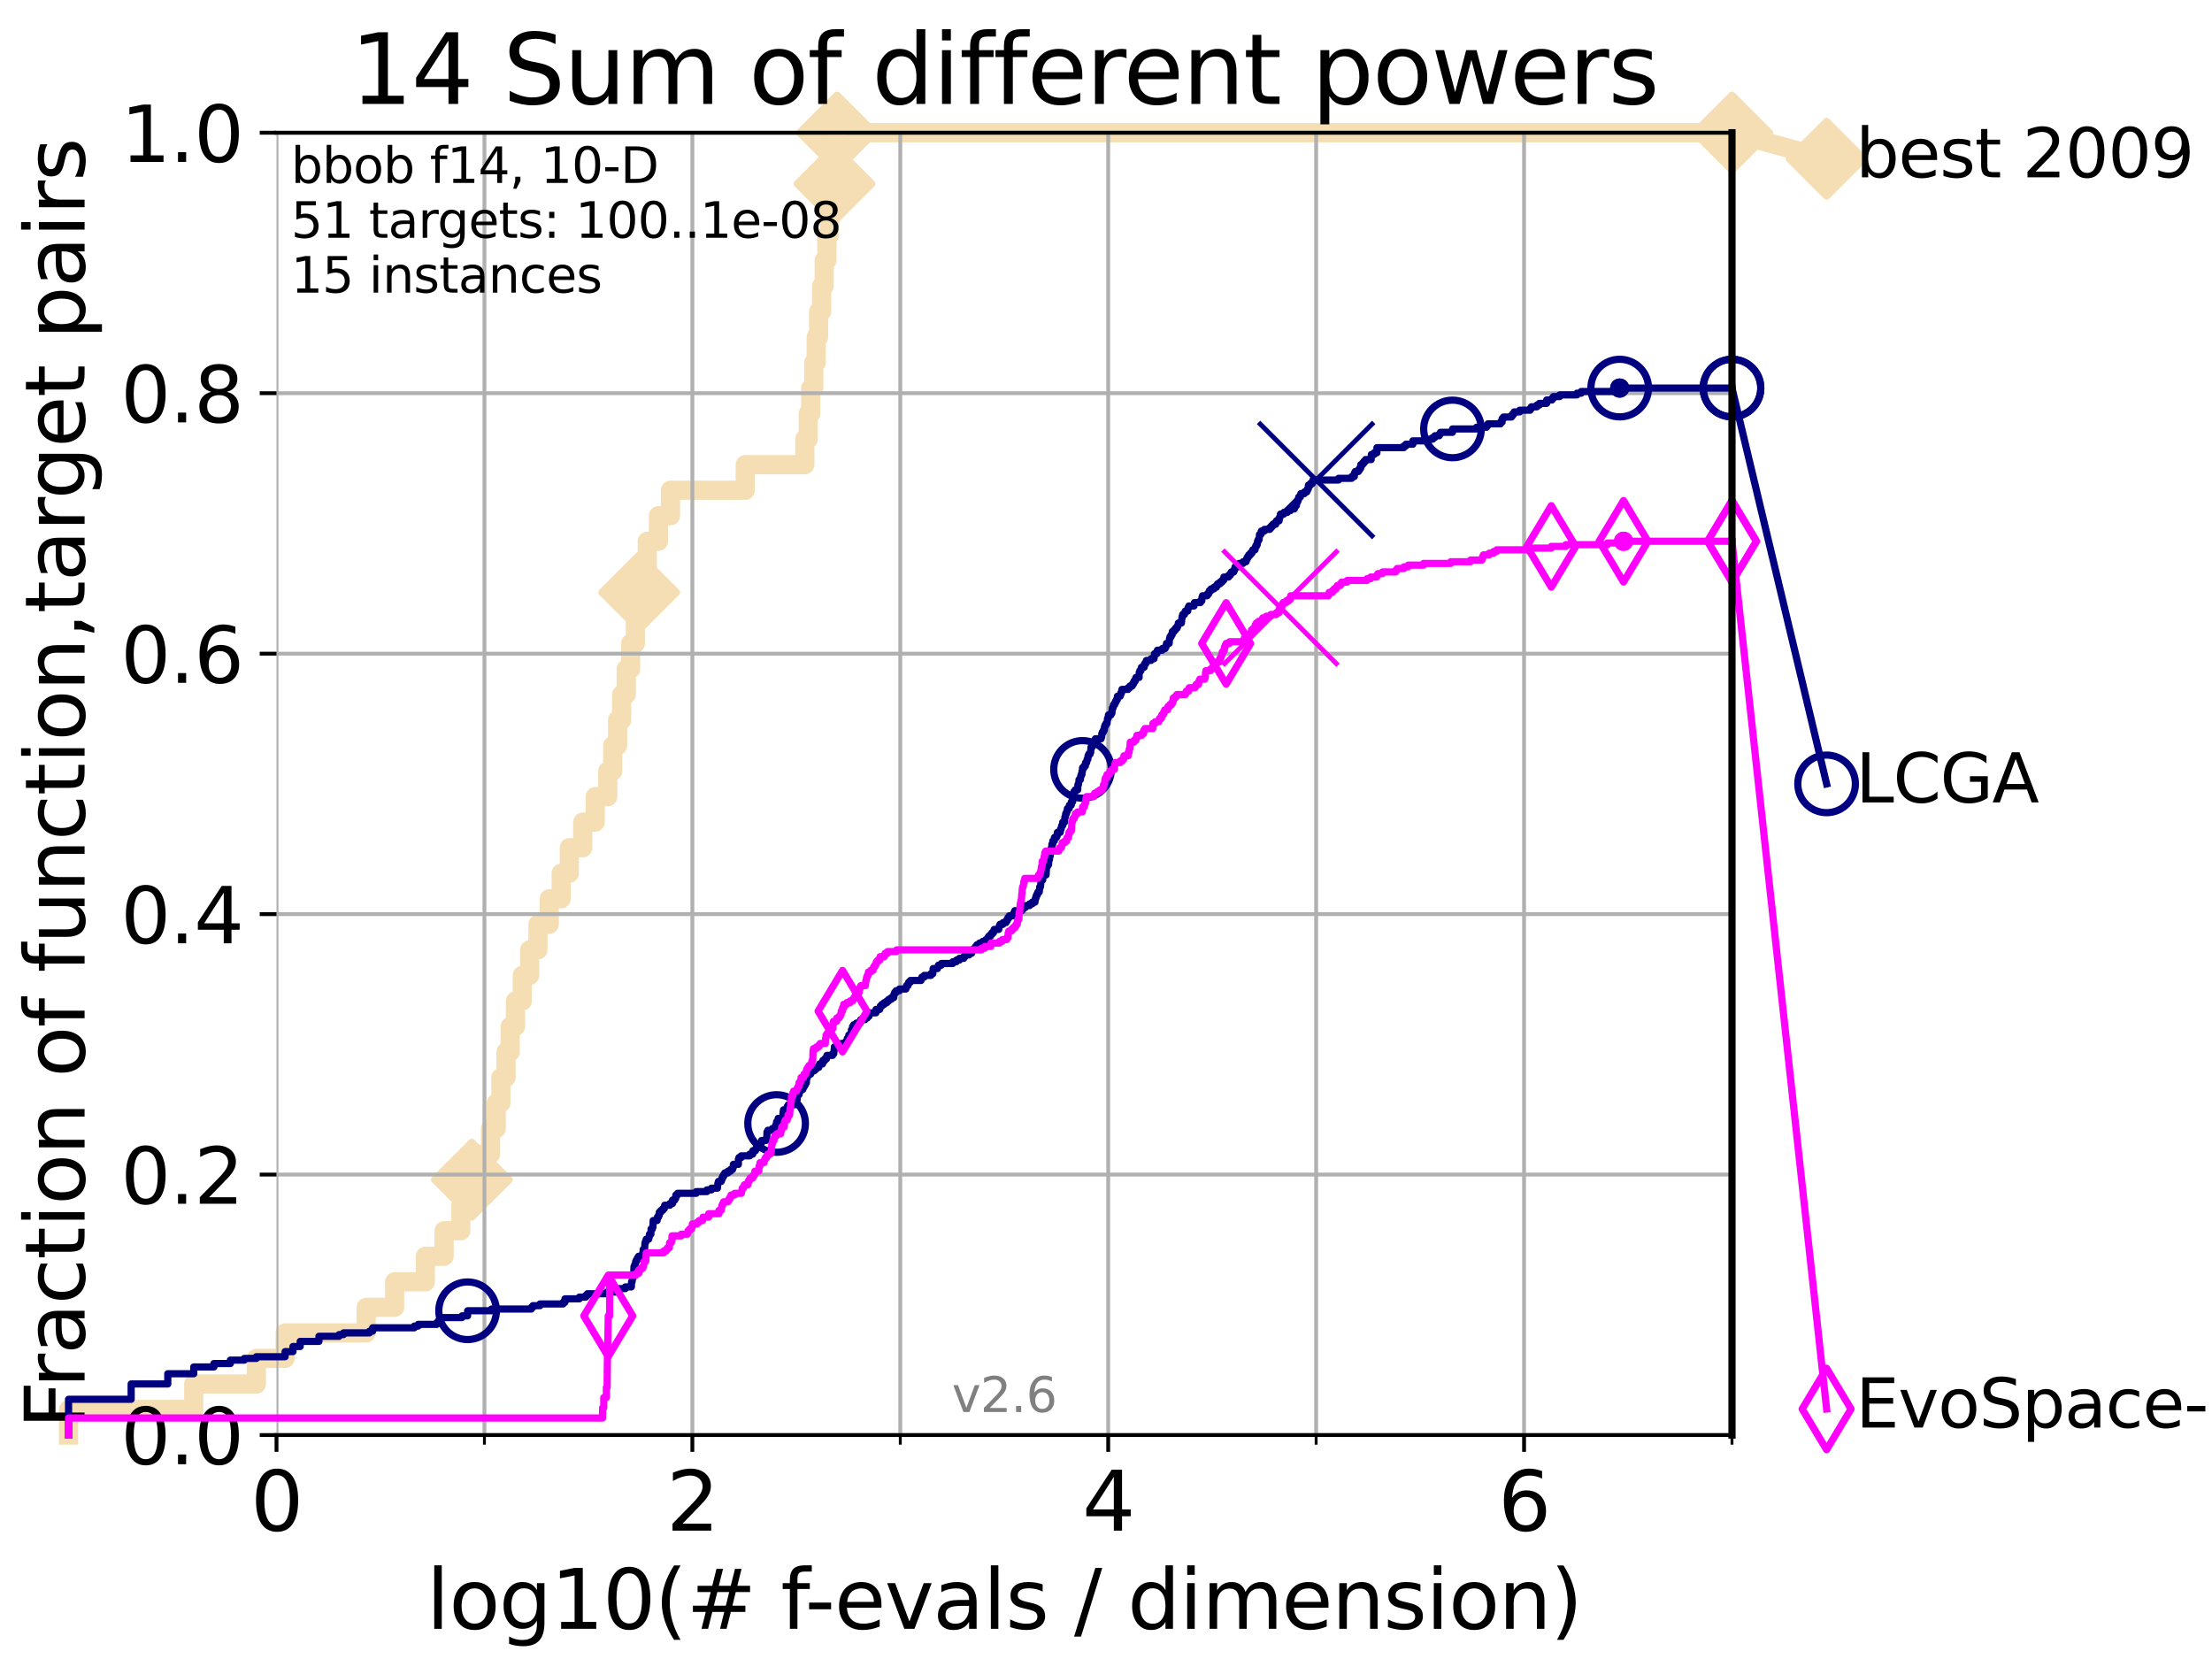 <?xml version="1.0" encoding="utf-8" standalone="no"?>
<!DOCTYPE svg PUBLIC "-//W3C//DTD SVG 1.1//EN"
  "http://www.w3.org/Graphics/SVG/1.1/DTD/svg11.dtd">
<svg xmlns:xlink="http://www.w3.org/1999/xlink" width="460.8pt" height="345.6pt" viewBox="0 0 460.8 345.6" xmlns="http://www.w3.org/2000/svg" version="1.1">
 <defs>
  <style type="text/css">*{stroke-linejoin: round; stroke-linecap: butt}</style>
 </defs>
 <g id="figure_1">
  <g id="patch_1">
   <path d="M 0 345.6 
L 460.8 345.6 
L 460.8 0 
L 0 0 
z
" style="fill: #ffffff"/>
  </g>
  <g id="axes_1">
   <g id="patch_2">
    <path d="M 57.6 298.944 
L 360.806 298.944 
L 360.806 27.648 
L 57.6 27.648 
z
" style="fill: #ffffff"/>
   </g>
   <g id="line2d_1">
    <path d="M 14.285 298.944 
L 14.285 293.624 
L 40.363 293.624 
L 40.363 288.305 
L 53.402 288.305 
L 53.402 282.985 
L 59.393 282.985 
L 59.393 277.666 
L 76.285 277.666 
L 76.285 272.346 
L 82.212 272.346 
L 82.212 267.027 
L 88.614 267.027 
L 88.614 261.707 
L 92.52 261.707 
L 92.52 256.388 
L 95.999 256.388 
L 95.999 251.068 
L 98.295 251.068 
L 98.295 245.749 
L 100.535 245.749 
L 100.535 240.429 
L 102.188 240.429 
L 102.188 235.11 
L 103.38 235.11 
L 103.38 229.79 
L 104.345 229.79 
L 104.345 224.471 
L 105.411 224.471 
L 105.411 219.151 
L 106.28 219.151 
L 106.28 213.832 
L 107.379 213.832 
L 107.379 208.512 
L 108.792 208.512 
L 108.792 203.192 
L 110.336 203.192 
L 110.336 197.873 
L 112.077 197.873 
L 112.077 192.553 
L 114.419 192.553 
L 114.419 187.234 
L 116.908 187.234 
L 116.908 181.914 
L 118.598 181.914 
L 118.598 176.595 
L 121.393 176.595 
L 121.393 171.275 
L 123.992 171.275 
L 123.992 165.956 
L 126.614 165.956 
L 126.614 160.636 
L 127.641 160.636 
L 127.641 155.317 
L 128.658 155.317 
L 128.658 149.997 
L 129.5 149.997 
L 129.5 144.678 
L 130.462 144.678 
L 130.462 139.358 
L 131.378 139.358 
L 131.378 134.039 
L 132.358 134.039 
L 132.358 128.719 
L 133.154 128.719 
L 133.154 123.4 
L 133.853 123.4 
L 133.853 118.08 
L 134.839 118.08 
L 134.839 112.76 
L 137.168 112.76 
L 137.168 107.441 
L 139.677 107.441 
L 139.677 102.121 
L 155.246 102.121 
L 155.246 96.802 
L 167.662 96.802 
L 167.662 91.482 
L 168.374 91.482 
L 168.374 86.163 
L 168.888 86.163 
L 168.888 80.843 
L 169.526 80.843 
L 169.526 75.524 
L 170.029 75.524 
L 170.029 70.204 
L 170.533 70.204 
L 170.533 64.885 
L 171.159 64.885 
L 171.159 59.565 
L 171.691 59.565 
L 171.691 54.246 
L 172.255 54.246 
L 172.255 48.926 
L 172.794 48.926 
L 172.794 43.607 
L 173.322 43.607 
L 173.322 38.287 
L 173.852 38.287 
L 173.852 32.968 
L 174.378 32.968 
L 174.378 27.648 
L 360.806 27.648 
" style="fill: none; stroke: #f5deb3; stroke-width: 4; stroke-linecap: square"/>
   </g>
   <g id="line2d_2">
    <defs>
     <path id="md5bbfd67c2" d="M 0 7.778 
L 7.778 0 
L 0 -7.778 
L -7.778 0 
z
" style="stroke: #f5deb3; stroke-width: 1.5; stroke-linejoin: miter"/>
    </defs>
    <g>
     <use xlink:href="#md5bbfd67c2" x="98.295" y="245.749" style="fill: #f5deb3; stroke: #f5deb3; stroke-width: 1.5; stroke-linejoin: miter"/>
     <use xlink:href="#md5bbfd67c2" x="133.154" y="123.4" style="fill: #f5deb3; stroke: #f5deb3; stroke-width: 1.5; stroke-linejoin: miter"/>
     <use xlink:href="#md5bbfd67c2" x="173.852" y="38.287" style="fill: #f5deb3; stroke: #f5deb3; stroke-width: 1.5; stroke-linejoin: miter"/>
     <use xlink:href="#md5bbfd67c2" x="174.378" y="27.648" style="fill: #f5deb3; stroke: #f5deb3; stroke-width: 1.5; stroke-linejoin: miter"/>
     <use xlink:href="#md5bbfd67c2" x="174.378" y="27.648" style="fill: #f5deb3; stroke: #f5deb3; stroke-width: 1.5; stroke-linejoin: miter"/>
     <use xlink:href="#md5bbfd67c2" x="360.806" y="27.648" style="fill: #f5deb3; stroke: #f5deb3; stroke-width: 1.5; stroke-linejoin: miter"/>
    </g>
   </g>
   <g id="line2d_3">
    <path style="fill: none; stroke: #f5deb3; stroke-width: 4; stroke-linecap: square"/>
    <g/>
   </g>
   <g id="line2d_4">
    <path d="M 360.806 27.648 
L 380.515 33.074 
" style="fill: none; stroke: #f5deb3; stroke-width: 4; stroke-linecap: square"/>
    <g>
     <use xlink:href="#md5bbfd67c2" x="360.806" y="27.648" style="fill: #f5deb3; stroke: #f5deb3; stroke-width: 1.5; stroke-linejoin: miter"/>
     <use xlink:href="#md5bbfd67c2" x="380.515" y="33.074" style="fill: #f5deb3; stroke: #f5deb3; stroke-width: 1.5; stroke-linejoin: miter"/>
    </g>
   </g>
   <g id="matplotlib.axis_1">
    <g id="xtick_1">
     <g id="line2d_5">
      <path d="M 57.6 298.944 
L 57.6 27.648 
" clip-path="url(#pefd7f0b5ea)" style="fill: none; stroke: #b0b0b0; stroke-width: 0.8; stroke-linecap: square"/>
     </g>
     <g id="line2d_6">
      <defs>
       <path id="m513dbe67a1" d="M 0 0 
L 0 3.5 
" style="stroke: #000000; stroke-width: 0.8"/>
      </defs>
      <g>
       <use xlink:href="#m513dbe67a1" x="57.6" y="298.944" style="stroke: #000000; stroke-width: 0.8"/>
      </g>
     </g>
     <g id="text_1">
      <!-- 0 -->
      <g transform="translate(52.192 318.861)scale(0.17 -0.17)">
       <defs>
        <path id="DejaVuSans-30" d="M 2034 4250 
Q 1547 4250 1301 3770 
Q 1056 3291 1056 2328 
Q 1056 1369 1301 889 
Q 1547 409 2034 409 
Q 2525 409 2770 889 
Q 3016 1369 3016 2328 
Q 3016 3291 2770 3770 
Q 2525 4250 2034 4250 
z
M 2034 4750 
Q 2819 4750 3233 4129 
Q 3647 3509 3647 2328 
Q 3647 1150 3233 529 
Q 2819 -91 2034 -91 
Q 1250 -91 836 529 
Q 422 1150 422 2328 
Q 422 3509 836 4129 
Q 1250 4750 2034 4750 
z
" transform="scale(0.016)"/>
       </defs>
       <use xlink:href="#DejaVuSans-30"/>
      </g>
     </g>
    </g>
    <g id="xtick_2">
     <g id="line2d_7">
      <path d="M 144.23 298.944 
L 144.23 27.648 
" clip-path="url(#pefd7f0b5ea)" style="fill: none; stroke: #b0b0b0; stroke-width: 0.8; stroke-linecap: square"/>
     </g>
     <g id="line2d_8">
      <g>
       <use xlink:href="#m513dbe67a1" x="144.23" y="298.944" style="stroke: #000000; stroke-width: 0.8"/>
      </g>
     </g>
     <g id="text_2">
      <!-- 2 -->
      <g transform="translate(138.822 318.861)scale(0.17 -0.17)">
       <defs>
        <path id="DejaVuSans-32" d="M 1228 531 
L 3431 531 
L 3431 0 
L 469 0 
L 469 531 
Q 828 903 1448 1529 
Q 2069 2156 2228 2338 
Q 2531 2678 2651 2914 
Q 2772 3150 2772 3378 
Q 2772 3750 2511 3984 
Q 2250 4219 1831 4219 
Q 1534 4219 1204 4116 
Q 875 4013 500 3803 
L 500 4441 
Q 881 4594 1212 4672 
Q 1544 4750 1819 4750 
Q 2544 4750 2975 4387 
Q 3406 4025 3406 3419 
Q 3406 3131 3298 2873 
Q 3191 2616 2906 2266 
Q 2828 2175 2409 1742 
Q 1991 1309 1228 531 
z
" transform="scale(0.016)"/>
       </defs>
       <use xlink:href="#DejaVuSans-32"/>
      </g>
     </g>
    </g>
    <g id="xtick_3">
     <g id="line2d_9">
      <path d="M 230.861 298.944 
L 230.861 27.648 
" clip-path="url(#pefd7f0b5ea)" style="fill: none; stroke: #b0b0b0; stroke-width: 0.8; stroke-linecap: square"/>
     </g>
     <g id="line2d_10">
      <g>
       <use xlink:href="#m513dbe67a1" x="230.861" y="298.944" style="stroke: #000000; stroke-width: 0.8"/>
      </g>
     </g>
     <g id="text_3">
      <!-- 4 -->
      <g transform="translate(225.453 318.861)scale(0.17 -0.17)">
       <defs>
        <path id="DejaVuSans-34" d="M 2419 4116 
L 825 1625 
L 2419 1625 
L 2419 4116 
z
M 2253 4666 
L 3047 4666 
L 3047 1625 
L 3713 1625 
L 3713 1100 
L 3047 1100 
L 3047 0 
L 2419 0 
L 2419 1100 
L 313 1100 
L 313 1709 
L 2253 4666 
z
" transform="scale(0.016)"/>
       </defs>
       <use xlink:href="#DejaVuSans-34"/>
      </g>
     </g>
    </g>
    <g id="xtick_4">
     <g id="line2d_11">
      <path d="M 317.491 298.944 
L 317.491 27.648 
" clip-path="url(#pefd7f0b5ea)" style="fill: none; stroke: #b0b0b0; stroke-width: 0.8; stroke-linecap: square"/>
     </g>
     <g id="line2d_12">
      <g>
       <use xlink:href="#m513dbe67a1" x="317.491" y="298.944" style="stroke: #000000; stroke-width: 0.8"/>
      </g>
     </g>
     <g id="text_4">
      <!-- 6 -->
      <g transform="translate(312.083 318.861)scale(0.17 -0.17)">
       <defs>
        <path id="DejaVuSans-36" d="M 2113 2584 
Q 1688 2584 1439 2293 
Q 1191 2003 1191 1497 
Q 1191 994 1439 701 
Q 1688 409 2113 409 
Q 2538 409 2786 701 
Q 3034 994 3034 1497 
Q 3034 2003 2786 2293 
Q 2538 2584 2113 2584 
z
M 3366 4563 
L 3366 3988 
Q 3128 4100 2886 4159 
Q 2644 4219 2406 4219 
Q 1781 4219 1451 3797 
Q 1122 3375 1075 2522 
Q 1259 2794 1537 2939 
Q 1816 3084 2150 3084 
Q 2853 3084 3261 2657 
Q 3669 2231 3669 1497 
Q 3669 778 3244 343 
Q 2819 -91 2113 -91 
Q 1303 -91 875 529 
Q 447 1150 447 2328 
Q 447 3434 972 4092 
Q 1497 4750 2381 4750 
Q 2619 4750 2861 4703 
Q 3103 4656 3366 4563 
z
" transform="scale(0.016)"/>
       </defs>
       <use xlink:href="#DejaVuSans-36"/>
      </g>
     </g>
    </g>
    <g id="xtick_5">
     <g id="line2d_13">
      <path d="M 100.915 298.944 
L 100.915 27.648 
" clip-path="url(#pefd7f0b5ea)" style="fill: none; stroke: #b0b0b0; stroke-width: 0.8; stroke-linecap: square"/>
     </g>
     <g id="line2d_14">
      <defs>
       <path id="m565db5236c" d="M 0 0 
L 0 2 
" style="stroke: #000000; stroke-width: 0.6"/>
      </defs>
      <g>
       <use xlink:href="#m565db5236c" x="100.915" y="298.944" style="stroke: #000000; stroke-width: 0.6"/>
      </g>
     </g>
    </g>
    <g id="xtick_6">
     <g id="line2d_15">
      <path d="M 187.546 298.944 
L 187.546 27.648 
" clip-path="url(#pefd7f0b5ea)" style="fill: none; stroke: #b0b0b0; stroke-width: 0.8; stroke-linecap: square"/>
     </g>
     <g id="line2d_16">
      <g>
       <use xlink:href="#m565db5236c" x="187.546" y="298.944" style="stroke: #000000; stroke-width: 0.6"/>
      </g>
     </g>
    </g>
    <g id="xtick_7">
     <g id="line2d_17">
      <path d="M 274.176 298.944 
L 274.176 27.648 
" clip-path="url(#pefd7f0b5ea)" style="fill: none; stroke: #b0b0b0; stroke-width: 0.8; stroke-linecap: square"/>
     </g>
     <g id="line2d_18">
      <g>
       <use xlink:href="#m565db5236c" x="274.176" y="298.944" style="stroke: #000000; stroke-width: 0.6"/>
      </g>
     </g>
    </g>
    <g id="xtick_8">
     <g id="line2d_19">
      <path d="M 360.806 298.944 
L 360.806 27.648 
" clip-path="url(#pefd7f0b5ea)" style="fill: none; stroke: #b0b0b0; stroke-width: 0.8; stroke-linecap: square"/>
     </g>
     <g id="line2d_20">
      <g>
       <use xlink:href="#m565db5236c" x="360.806" y="298.944" style="stroke: #000000; stroke-width: 0.6"/>
      </g>
     </g>
    </g>
    <g id="text_5">
     <!-- log10(# f-evals / dimension) -->
     <g transform="translate(88.823 339.314)scale(0.17 -0.17)">
      <defs>
       <path id="DejaVuSans-6c" d="M 603 4863 
L 1178 4863 
L 1178 0 
L 603 0 
L 603 4863 
z
" transform="scale(0.016)"/>
       <path id="DejaVuSans-6f" d="M 1959 3097 
Q 1497 3097 1228 2736 
Q 959 2375 959 1747 
Q 959 1119 1226 758 
Q 1494 397 1959 397 
Q 2419 397 2687 759 
Q 2956 1122 2956 1747 
Q 2956 2369 2687 2733 
Q 2419 3097 1959 3097 
z
M 1959 3584 
Q 2709 3584 3137 3096 
Q 3566 2609 3566 1747 
Q 3566 888 3137 398 
Q 2709 -91 1959 -91 
Q 1206 -91 779 398 
Q 353 888 353 1747 
Q 353 2609 779 3096 
Q 1206 3584 1959 3584 
z
" transform="scale(0.016)"/>
       <path id="DejaVuSans-67" d="M 2906 1791 
Q 2906 2416 2648 2759 
Q 2391 3103 1925 3103 
Q 1463 3103 1205 2759 
Q 947 2416 947 1791 
Q 947 1169 1205 825 
Q 1463 481 1925 481 
Q 2391 481 2648 825 
Q 2906 1169 2906 1791 
z
M 3481 434 
Q 3481 -459 3084 -895 
Q 2688 -1331 1869 -1331 
Q 1566 -1331 1297 -1286 
Q 1028 -1241 775 -1147 
L 775 -588 
Q 1028 -725 1275 -790 
Q 1522 -856 1778 -856 
Q 2344 -856 2625 -561 
Q 2906 -266 2906 331 
L 2906 616 
Q 2728 306 2450 153 
Q 2172 0 1784 0 
Q 1141 0 747 490 
Q 353 981 353 1791 
Q 353 2603 747 3093 
Q 1141 3584 1784 3584 
Q 2172 3584 2450 3431 
Q 2728 3278 2906 2969 
L 2906 3500 
L 3481 3500 
L 3481 434 
z
" transform="scale(0.016)"/>
       <path id="DejaVuSans-31" d="M 794 531 
L 1825 531 
L 1825 4091 
L 703 3866 
L 703 4441 
L 1819 4666 
L 2450 4666 
L 2450 531 
L 3481 531 
L 3481 0 
L 794 0 
L 794 531 
z
" transform="scale(0.016)"/>
       <path id="DejaVuSans-28" d="M 1984 4856 
Q 1566 4138 1362 3434 
Q 1159 2731 1159 2009 
Q 1159 1288 1364 580 
Q 1569 -128 1984 -844 
L 1484 -844 
Q 1016 -109 783 600 
Q 550 1309 550 2009 
Q 550 2706 781 3412 
Q 1013 4119 1484 4856 
L 1984 4856 
z
" transform="scale(0.016)"/>
       <path id="DejaVuSans-23" d="M 3272 2816 
L 2363 2816 
L 2100 1772 
L 3016 1772 
L 3272 2816 
z
M 2803 4594 
L 2478 3297 
L 3391 3297 
L 3719 4594 
L 4219 4594 
L 3897 3297 
L 4872 3297 
L 4872 2816 
L 3775 2816 
L 3519 1772 
L 4513 1772 
L 4513 1294 
L 3397 1294 
L 3072 0 
L 2572 0 
L 2894 1294 
L 1978 1294 
L 1656 0 
L 1153 0 
L 1478 1294 
L 494 1294 
L 494 1772 
L 1594 1772 
L 1856 2816 
L 850 2816 
L 850 3297 
L 1978 3297 
L 2297 4594 
L 2803 4594 
z
" transform="scale(0.016)"/>
       <path id="DejaVuSans-20" transform="scale(0.016)"/>
       <path id="DejaVuSans-66" d="M 2375 4863 
L 2375 4384 
L 1825 4384 
Q 1516 4384 1395 4259 
Q 1275 4134 1275 3809 
L 1275 3500 
L 2222 3500 
L 2222 3053 
L 1275 3053 
L 1275 0 
L 697 0 
L 697 3053 
L 147 3053 
L 147 3500 
L 697 3500 
L 697 3744 
Q 697 4328 969 4595 
Q 1241 4863 1831 4863 
L 2375 4863 
z
" transform="scale(0.016)"/>
       <path id="DejaVuSans-2d" d="M 313 2009 
L 1997 2009 
L 1997 1497 
L 313 1497 
L 313 2009 
z
" transform="scale(0.016)"/>
       <path id="DejaVuSans-65" d="M 3597 1894 
L 3597 1613 
L 953 1613 
Q 991 1019 1311 708 
Q 1631 397 2203 397 
Q 2534 397 2845 478 
Q 3156 559 3463 722 
L 3463 178 
Q 3153 47 2828 -22 
Q 2503 -91 2169 -91 
Q 1331 -91 842 396 
Q 353 884 353 1716 
Q 353 2575 817 3079 
Q 1281 3584 2069 3584 
Q 2775 3584 3186 3129 
Q 3597 2675 3597 1894 
z
M 3022 2063 
Q 3016 2534 2758 2815 
Q 2500 3097 2075 3097 
Q 1594 3097 1305 2825 
Q 1016 2553 972 2059 
L 3022 2063 
z
" transform="scale(0.016)"/>
       <path id="DejaVuSans-76" d="M 191 3500 
L 800 3500 
L 1894 563 
L 2988 3500 
L 3597 3500 
L 2284 0 
L 1503 0 
L 191 3500 
z
" transform="scale(0.016)"/>
       <path id="DejaVuSans-61" d="M 2194 1759 
Q 1497 1759 1228 1600 
Q 959 1441 959 1056 
Q 959 750 1161 570 
Q 1363 391 1709 391 
Q 2188 391 2477 730 
Q 2766 1069 2766 1631 
L 2766 1759 
L 2194 1759 
z
M 3341 1997 
L 3341 0 
L 2766 0 
L 2766 531 
Q 2569 213 2275 61 
Q 1981 -91 1556 -91 
Q 1019 -91 701 211 
Q 384 513 384 1019 
Q 384 1609 779 1909 
Q 1175 2209 1959 2209 
L 2766 2209 
L 2766 2266 
Q 2766 2663 2505 2880 
Q 2244 3097 1772 3097 
Q 1472 3097 1187 3025 
Q 903 2953 641 2809 
L 641 3341 
Q 956 3463 1253 3523 
Q 1550 3584 1831 3584 
Q 2591 3584 2966 3190 
Q 3341 2797 3341 1997 
z
" transform="scale(0.016)"/>
       <path id="DejaVuSans-73" d="M 2834 3397 
L 2834 2853 
Q 2591 2978 2328 3040 
Q 2066 3103 1784 3103 
Q 1356 3103 1142 2972 
Q 928 2841 928 2578 
Q 928 2378 1081 2264 
Q 1234 2150 1697 2047 
L 1894 2003 
Q 2506 1872 2764 1633 
Q 3022 1394 3022 966 
Q 3022 478 2636 193 
Q 2250 -91 1575 -91 
Q 1294 -91 989 -36 
Q 684 19 347 128 
L 347 722 
Q 666 556 975 473 
Q 1284 391 1588 391 
Q 1994 391 2212 530 
Q 2431 669 2431 922 
Q 2431 1156 2273 1281 
Q 2116 1406 1581 1522 
L 1381 1569 
Q 847 1681 609 1914 
Q 372 2147 372 2553 
Q 372 3047 722 3315 
Q 1072 3584 1716 3584 
Q 2034 3584 2315 3537 
Q 2597 3491 2834 3397 
z
" transform="scale(0.016)"/>
       <path id="DejaVuSans-2f" d="M 1625 4666 
L 2156 4666 
L 531 -594 
L 0 -594 
L 1625 4666 
z
" transform="scale(0.016)"/>
       <path id="DejaVuSans-64" d="M 2906 2969 
L 2906 4863 
L 3481 4863 
L 3481 0 
L 2906 0 
L 2906 525 
Q 2725 213 2448 61 
Q 2172 -91 1784 -91 
Q 1150 -91 751 415 
Q 353 922 353 1747 
Q 353 2572 751 3078 
Q 1150 3584 1784 3584 
Q 2172 3584 2448 3432 
Q 2725 3281 2906 2969 
z
M 947 1747 
Q 947 1113 1208 752 
Q 1469 391 1925 391 
Q 2381 391 2643 752 
Q 2906 1113 2906 1747 
Q 2906 2381 2643 2742 
Q 2381 3103 1925 3103 
Q 1469 3103 1208 2742 
Q 947 2381 947 1747 
z
" transform="scale(0.016)"/>
       <path id="DejaVuSans-69" d="M 603 3500 
L 1178 3500 
L 1178 0 
L 603 0 
L 603 3500 
z
M 603 4863 
L 1178 4863 
L 1178 4134 
L 603 4134 
L 603 4863 
z
" transform="scale(0.016)"/>
       <path id="DejaVuSans-6d" d="M 3328 2828 
Q 3544 3216 3844 3400 
Q 4144 3584 4550 3584 
Q 5097 3584 5394 3201 
Q 5691 2819 5691 2113 
L 5691 0 
L 5113 0 
L 5113 2094 
Q 5113 2597 4934 2840 
Q 4756 3084 4391 3084 
Q 3944 3084 3684 2787 
Q 3425 2491 3425 1978 
L 3425 0 
L 2847 0 
L 2847 2094 
Q 2847 2600 2669 2842 
Q 2491 3084 2119 3084 
Q 1678 3084 1418 2786 
Q 1159 2488 1159 1978 
L 1159 0 
L 581 0 
L 581 3500 
L 1159 3500 
L 1159 2956 
Q 1356 3278 1631 3431 
Q 1906 3584 2284 3584 
Q 2666 3584 2933 3390 
Q 3200 3197 3328 2828 
z
" transform="scale(0.016)"/>
       <path id="DejaVuSans-6e" d="M 3513 2113 
L 3513 0 
L 2938 0 
L 2938 2094 
Q 2938 2591 2744 2837 
Q 2550 3084 2163 3084 
Q 1697 3084 1428 2787 
Q 1159 2491 1159 1978 
L 1159 0 
L 581 0 
L 581 3500 
L 1159 3500 
L 1159 2956 
Q 1366 3272 1645 3428 
Q 1925 3584 2291 3584 
Q 2894 3584 3203 3211 
Q 3513 2838 3513 2113 
z
" transform="scale(0.016)"/>
       <path id="DejaVuSans-29" d="M 513 4856 
L 1013 4856 
Q 1481 4119 1714 3412 
Q 1947 2706 1947 2009 
Q 1947 1309 1714 600 
Q 1481 -109 1013 -844 
L 513 -844 
Q 928 -128 1133 580 
Q 1338 1288 1338 2009 
Q 1338 2731 1133 3434 
Q 928 4138 513 4856 
z
" transform="scale(0.016)"/>
      </defs>
      <use xlink:href="#DejaVuSans-6c"/>
      <use xlink:href="#DejaVuSans-6f" x="27.783"/>
      <use xlink:href="#DejaVuSans-67" x="88.965"/>
      <use xlink:href="#DejaVuSans-31" x="152.441"/>
      <use xlink:href="#DejaVuSans-30" x="216.064"/>
      <use xlink:href="#DejaVuSans-28" x="279.688"/>
      <use xlink:href="#DejaVuSans-23" x="318.701"/>
      <use xlink:href="#DejaVuSans-20" x="402.49"/>
      <use xlink:href="#DejaVuSans-66" x="434.277"/>
      <use xlink:href="#DejaVuSans-2d" x="463.982"/>
      <use xlink:href="#DejaVuSans-65" x="500.066"/>
      <use xlink:href="#DejaVuSans-76" x="561.59"/>
      <use xlink:href="#DejaVuSans-61" x="620.77"/>
      <use xlink:href="#DejaVuSans-6c" x="682.049"/>
      <use xlink:href="#DejaVuSans-73" x="709.832"/>
      <use xlink:href="#DejaVuSans-20" x="761.932"/>
      <use xlink:href="#DejaVuSans-2f" x="793.719"/>
      <use xlink:href="#DejaVuSans-20" x="827.41"/>
      <use xlink:href="#DejaVuSans-64" x="859.197"/>
      <use xlink:href="#DejaVuSans-69" x="922.674"/>
      <use xlink:href="#DejaVuSans-6d" x="950.457"/>
      <use xlink:href="#DejaVuSans-65" x="1047.869"/>
      <use xlink:href="#DejaVuSans-6e" x="1109.393"/>
      <use xlink:href="#DejaVuSans-73" x="1172.771"/>
      <use xlink:href="#DejaVuSans-69" x="1224.871"/>
      <use xlink:href="#DejaVuSans-6f" x="1252.654"/>
      <use xlink:href="#DejaVuSans-6e" x="1313.836"/>
      <use xlink:href="#DejaVuSans-29" x="1377.215"/>
     </g>
    </g>
   </g>
   <g id="matplotlib.axis_2">
    <g id="ytick_1">
     <g id="line2d_21">
      <path d="M 57.6 298.944 
L 360.806 298.944 
" clip-path="url(#pefd7f0b5ea)" style="fill: none; stroke: #b0b0b0; stroke-width: 0.8; stroke-linecap: square"/>
     </g>
     <g id="line2d_22">
      <defs>
       <path id="m5a154cfef6" d="M 0 0 
L -3.5 0 
" style="stroke: #000000; stroke-width: 0.8"/>
      </defs>
      <g>
       <use xlink:href="#m5a154cfef6" x="57.6" y="298.944" style="stroke: #000000; stroke-width: 0.8"/>
      </g>
     </g>
     <g id="text_6">
      <!-- 0.0 -->
      <g transform="translate(25.155 305.023)scale(0.16 -0.16)">
       <defs>
        <path id="DejaVuSans-2e" d="M 684 794 
L 1344 794 
L 1344 0 
L 684 0 
L 684 794 
z
" transform="scale(0.016)"/>
       </defs>
       <use xlink:href="#DejaVuSans-30"/>
       <use xlink:href="#DejaVuSans-2e" x="63.623"/>
       <use xlink:href="#DejaVuSans-30" x="95.41"/>
      </g>
     </g>
    </g>
    <g id="ytick_2">
     <g id="line2d_23">
      <path d="M 57.6 244.685 
L 360.806 244.685 
" clip-path="url(#pefd7f0b5ea)" style="fill: none; stroke: #b0b0b0; stroke-width: 0.8; stroke-linecap: square"/>
     </g>
     <g id="line2d_24">
      <g>
       <use xlink:href="#m5a154cfef6" x="57.6" y="244.685" style="stroke: #000000; stroke-width: 0.8"/>
      </g>
     </g>
     <g id="text_7">
      <!-- 0.2 -->
      <g transform="translate(25.155 250.764)scale(0.16 -0.16)">
       <use xlink:href="#DejaVuSans-30"/>
       <use xlink:href="#DejaVuSans-2e" x="63.623"/>
       <use xlink:href="#DejaVuSans-32" x="95.41"/>
      </g>
     </g>
    </g>
    <g id="ytick_3">
     <g id="line2d_25">
      <path d="M 57.6 190.426 
L 360.806 190.426 
" clip-path="url(#pefd7f0b5ea)" style="fill: none; stroke: #b0b0b0; stroke-width: 0.8; stroke-linecap: square"/>
     </g>
     <g id="line2d_26">
      <g>
       <use xlink:href="#m5a154cfef6" x="57.6" y="190.426" style="stroke: #000000; stroke-width: 0.8"/>
      </g>
     </g>
     <g id="text_8">
      <!-- 0.4 -->
      <g transform="translate(25.155 196.504)scale(0.16 -0.16)">
       <use xlink:href="#DejaVuSans-30"/>
       <use xlink:href="#DejaVuSans-2e" x="63.623"/>
       <use xlink:href="#DejaVuSans-34" x="95.41"/>
      </g>
     </g>
    </g>
    <g id="ytick_4">
     <g id="line2d_27">
      <path d="M 57.6 136.166 
L 360.806 136.166 
" clip-path="url(#pefd7f0b5ea)" style="fill: none; stroke: #b0b0b0; stroke-width: 0.8; stroke-linecap: square"/>
     </g>
     <g id="line2d_28">
      <g>
       <use xlink:href="#m5a154cfef6" x="57.6" y="136.166" style="stroke: #000000; stroke-width: 0.8"/>
      </g>
     </g>
     <g id="text_9">
      <!-- 0.6 -->
      <g transform="translate(25.155 142.245)scale(0.16 -0.16)">
       <use xlink:href="#DejaVuSans-30"/>
       <use xlink:href="#DejaVuSans-2e" x="63.623"/>
       <use xlink:href="#DejaVuSans-36" x="95.41"/>
      </g>
     </g>
    </g>
    <g id="ytick_5">
     <g id="line2d_29">
      <path d="M 57.6 81.907 
L 360.806 81.907 
" clip-path="url(#pefd7f0b5ea)" style="fill: none; stroke: #b0b0b0; stroke-width: 0.8; stroke-linecap: square"/>
     </g>
     <g id="line2d_30">
      <g>
       <use xlink:href="#m5a154cfef6" x="57.6" y="81.907" style="stroke: #000000; stroke-width: 0.8"/>
      </g>
     </g>
     <g id="text_10">
      <!-- 0.8 -->
      <g transform="translate(25.155 87.986)scale(0.16 -0.16)">
       <defs>
        <path id="DejaVuSans-38" d="M 2034 2216 
Q 1584 2216 1326 1975 
Q 1069 1734 1069 1313 
Q 1069 891 1326 650 
Q 1584 409 2034 409 
Q 2484 409 2743 651 
Q 3003 894 3003 1313 
Q 3003 1734 2745 1975 
Q 2488 2216 2034 2216 
z
M 1403 2484 
Q 997 2584 770 2862 
Q 544 3141 544 3541 
Q 544 4100 942 4425 
Q 1341 4750 2034 4750 
Q 2731 4750 3128 4425 
Q 3525 4100 3525 3541 
Q 3525 3141 3298 2862 
Q 3072 2584 2669 2484 
Q 3125 2378 3379 2068 
Q 3634 1759 3634 1313 
Q 3634 634 3220 271 
Q 2806 -91 2034 -91 
Q 1263 -91 848 271 
Q 434 634 434 1313 
Q 434 1759 690 2068 
Q 947 2378 1403 2484 
z
M 1172 3481 
Q 1172 3119 1398 2916 
Q 1625 2713 2034 2713 
Q 2441 2713 2670 2916 
Q 2900 3119 2900 3481 
Q 2900 3844 2670 4047 
Q 2441 4250 2034 4250 
Q 1625 4250 1398 4047 
Q 1172 3844 1172 3481 
z
" transform="scale(0.016)"/>
       </defs>
       <use xlink:href="#DejaVuSans-30"/>
       <use xlink:href="#DejaVuSans-2e" x="63.623"/>
       <use xlink:href="#DejaVuSans-38" x="95.41"/>
      </g>
     </g>
    </g>
    <g id="ytick_6">
     <g id="line2d_31">
      <path d="M 57.6 27.648 
L 360.806 27.648 
" clip-path="url(#pefd7f0b5ea)" style="fill: none; stroke: #b0b0b0; stroke-width: 0.8; stroke-linecap: square"/>
     </g>
     <g id="line2d_32">
      <g>
       <use xlink:href="#m5a154cfef6" x="57.6" y="27.648" style="stroke: #000000; stroke-width: 0.8"/>
      </g>
     </g>
     <g id="text_11">
      <!-- 1.0 -->
      <g transform="translate(25.155 33.727)scale(0.16 -0.16)">
       <use xlink:href="#DejaVuSans-31"/>
       <use xlink:href="#DejaVuSans-2e" x="63.623"/>
       <use xlink:href="#DejaVuSans-30" x="95.41"/>
      </g>
     </g>
    </g>
    <g id="text_12">
     <!-- Fraction of function,target pairs -->
     <g transform="translate(17.62 297.681)rotate(-90)scale(0.17 -0.17)">
      <defs>
       <path id="DejaVuSans-46" d="M 628 4666 
L 3309 4666 
L 3309 4134 
L 1259 4134 
L 1259 2759 
L 3109 2759 
L 3109 2228 
L 1259 2228 
L 1259 0 
L 628 0 
L 628 4666 
z
" transform="scale(0.016)"/>
       <path id="DejaVuSans-72" d="M 2631 2963 
Q 2534 3019 2420 3045 
Q 2306 3072 2169 3072 
Q 1681 3072 1420 2755 
Q 1159 2438 1159 1844 
L 1159 0 
L 581 0 
L 581 3500 
L 1159 3500 
L 1159 2956 
Q 1341 3275 1631 3429 
Q 1922 3584 2338 3584 
Q 2397 3584 2469 3576 
Q 2541 3569 2628 3553 
L 2631 2963 
z
" transform="scale(0.016)"/>
       <path id="DejaVuSans-63" d="M 3122 3366 
L 3122 2828 
Q 2878 2963 2633 3030 
Q 2388 3097 2138 3097 
Q 1578 3097 1268 2742 
Q 959 2388 959 1747 
Q 959 1106 1268 751 
Q 1578 397 2138 397 
Q 2388 397 2633 464 
Q 2878 531 3122 666 
L 3122 134 
Q 2881 22 2623 -34 
Q 2366 -91 2075 -91 
Q 1284 -91 818 406 
Q 353 903 353 1747 
Q 353 2603 823 3093 
Q 1294 3584 2113 3584 
Q 2378 3584 2631 3529 
Q 2884 3475 3122 3366 
z
" transform="scale(0.016)"/>
       <path id="DejaVuSans-74" d="M 1172 4494 
L 1172 3500 
L 2356 3500 
L 2356 3053 
L 1172 3053 
L 1172 1153 
Q 1172 725 1289 603 
Q 1406 481 1766 481 
L 2356 481 
L 2356 0 
L 1766 0 
Q 1100 0 847 248 
Q 594 497 594 1153 
L 594 3053 
L 172 3053 
L 172 3500 
L 594 3500 
L 594 4494 
L 1172 4494 
z
" transform="scale(0.016)"/>
       <path id="DejaVuSans-75" d="M 544 1381 
L 544 3500 
L 1119 3500 
L 1119 1403 
Q 1119 906 1312 657 
Q 1506 409 1894 409 
Q 2359 409 2629 706 
Q 2900 1003 2900 1516 
L 2900 3500 
L 3475 3500 
L 3475 0 
L 2900 0 
L 2900 538 
Q 2691 219 2414 64 
Q 2138 -91 1772 -91 
Q 1169 -91 856 284 
Q 544 659 544 1381 
z
M 1991 3584 
L 1991 3584 
z
" transform="scale(0.016)"/>
       <path id="DejaVuSans-2c" d="M 750 794 
L 1409 794 
L 1409 256 
L 897 -744 
L 494 -744 
L 750 256 
L 750 794 
z
" transform="scale(0.016)"/>
       <path id="DejaVuSans-70" d="M 1159 525 
L 1159 -1331 
L 581 -1331 
L 581 3500 
L 1159 3500 
L 1159 2969 
Q 1341 3281 1617 3432 
Q 1894 3584 2278 3584 
Q 2916 3584 3314 3078 
Q 3713 2572 3713 1747 
Q 3713 922 3314 415 
Q 2916 -91 2278 -91 
Q 1894 -91 1617 61 
Q 1341 213 1159 525 
z
M 3116 1747 
Q 3116 2381 2855 2742 
Q 2594 3103 2138 3103 
Q 1681 3103 1420 2742 
Q 1159 2381 1159 1747 
Q 1159 1113 1420 752 
Q 1681 391 2138 391 
Q 2594 391 2855 752 
Q 3116 1113 3116 1747 
z
" transform="scale(0.016)"/>
      </defs>
      <use xlink:href="#DejaVuSans-46"/>
      <use xlink:href="#DejaVuSans-72" x="50.27"/>
      <use xlink:href="#DejaVuSans-61" x="91.383"/>
      <use xlink:href="#DejaVuSans-63" x="152.662"/>
      <use xlink:href="#DejaVuSans-74" x="207.643"/>
      <use xlink:href="#DejaVuSans-69" x="246.852"/>
      <use xlink:href="#DejaVuSans-6f" x="274.635"/>
      <use xlink:href="#DejaVuSans-6e" x="335.816"/>
      <use xlink:href="#DejaVuSans-20" x="399.195"/>
      <use xlink:href="#DejaVuSans-6f" x="430.982"/>
      <use xlink:href="#DejaVuSans-66" x="492.164"/>
      <use xlink:href="#DejaVuSans-20" x="527.369"/>
      <use xlink:href="#DejaVuSans-66" x="559.156"/>
      <use xlink:href="#DejaVuSans-75" x="594.361"/>
      <use xlink:href="#DejaVuSans-6e" x="657.74"/>
      <use xlink:href="#DejaVuSans-63" x="721.119"/>
      <use xlink:href="#DejaVuSans-74" x="776.1"/>
      <use xlink:href="#DejaVuSans-69" x="815.309"/>
      <use xlink:href="#DejaVuSans-6f" x="843.092"/>
      <use xlink:href="#DejaVuSans-6e" x="904.273"/>
      <use xlink:href="#DejaVuSans-2c" x="967.652"/>
      <use xlink:href="#DejaVuSans-74" x="999.439"/>
      <use xlink:href="#DejaVuSans-61" x="1038.648"/>
      <use xlink:href="#DejaVuSans-72" x="1099.928"/>
      <use xlink:href="#DejaVuSans-67" x="1139.291"/>
      <use xlink:href="#DejaVuSans-65" x="1202.768"/>
      <use xlink:href="#DejaVuSans-74" x="1264.291"/>
      <use xlink:href="#DejaVuSans-20" x="1303.5"/>
      <use xlink:href="#DejaVuSans-70" x="1335.287"/>
      <use xlink:href="#DejaVuSans-61" x="1398.764"/>
      <use xlink:href="#DejaVuSans-69" x="1460.043"/>
      <use xlink:href="#DejaVuSans-72" x="1487.826"/>
      <use xlink:href="#DejaVuSans-73" x="1528.939"/>
     </g>
    </g>
   </g>
   <g id="line2d_33">
    <defs>
     <path id="mc57de418c1" d="M 0 1.5 
C 0.398 1.5 0.779 1.342 1.061 1.061 
C 1.342 0.779 1.5 0.398 1.5 0 
C 1.5 -0.398 1.342 -0.779 1.061 -1.061 
C 0.779 -1.342 0.398 -1.5 0 -1.5 
C -0.398 -1.5 -0.779 -1.342 -1.061 -1.061 
C -1.342 -0.779 -1.5 -0.398 -1.5 0 
C -1.5 0.398 -1.342 0.779 -1.061 1.061 
C -0.779 1.342 -0.398 1.5 0 1.5 
z
" style="stroke: #f5deb3"/>
    </defs>
    <g>
     <use xlink:href="#mc57de418c1" x="174.378" y="27.648" style="fill: #f5deb3; stroke: #f5deb3"/>
     <use xlink:href="#mc57de418c1" x="174.378" y="27.648" style="fill: #f5deb3; stroke: #f5deb3"/>
    </g>
   </g>
   <g id="line2d_34">
    <defs>
     <path id="mc543a9a745" d="M 0 1.5 
C 0.398 1.5 0.779 1.342 1.061 1.061 
C 1.342 0.779 1.5 0.398 1.5 0 
C 1.5 -0.398 1.342 -0.779 1.061 -1.061 
C 0.779 -1.342 0.398 -1.5 0 -1.5 
C -0.398 -1.5 -0.779 -1.342 -1.061 -1.061 
C -1.342 -0.779 -1.5 -0.398 -1.5 0 
C -1.5 0.398 -1.342 0.779 -1.061 1.061 
C -0.779 1.342 -0.398 1.5 0 1.5 
z
" style="stroke: #000080"/>
    </defs>
    <g>
     <use xlink:href="#mc543a9a745" x="337.416" y="80.843" style="fill: #000080; stroke: #000080"/>
     <use xlink:href="#mc543a9a745" x="337.416" y="80.843" style="fill: #000080; stroke: #000080"/>
    </g>
   </g>
   <g id="line2d_35">
    <path d="M 14.285 298.944 
L 14.285 291.497 
L 27.324 291.497 
L 27.324 288.305 
L 34.951 288.305 
L 34.951 286.177 
L 40.363 286.177 
L 40.363 284.759 
L 44.561 284.759 
L 44.561 284.049 
L 47.991 284.049 
L 47.991 283.34 
L 50.89 283.34 
L 50.89 282.985 
L 53.402 282.985 
L 53.402 282.631 
L 59.393 282.631 
L 59.393 281.567 
L 61.03 281.567 
L 61.03 280.503 
L 62.535 280.503 
L 62.535 279.439 
L 66.441 279.439 
L 66.441 278.375 
L 70.639 278.375 
L 70.639 278.021 
L 71.557 278.021 
L 71.557 277.666 
L 76.969 277.666 
L 76.969 277.311 
L 77.629 277.311 
L 77.629 276.602 
L 86.307 276.602 
L 86.307 276.247 
L 87.108 276.247 
L 87.108 275.893 
L 90.99 275.893 
L 90.99 275.538 
L 91.306 275.538 
L 91.306 275.183 
L 91.617 275.183 
L 91.617 274.829 
L 91.923 274.829 
L 91.923 274.474 
L 96.241 274.474 
L 96.241 274.12 
L 97.41 274.12 
L 97.41 273.056 
L 102.363 273.056 
L 102.363 272.701 
L 110.675 272.701 
L 110.675 272.346 
L 111.007 272.346 
L 111.007 271.992 
L 112.488 271.992 
L 112.488 271.637 
L 117.306 271.637 
L 117.306 271.282 
L 117.695 271.282 
L 117.695 270.573 
L 120.683 270.573 
L 120.683 270.219 
L 122.016 270.219 
L 122.016 269.864 
L 122.38 269.864 
L 122.38 269.509 
L 126.421 269.509 
L 126.421 269.155 
L 128.701 269.155 
L 128.701 268.8 
L 129.083 268.8 
L 129.083 268.445 
L 130.266 268.445 
L 130.266 268.091 
L 131.527 268.091 
L 131.564 267.027 
L 131.674 267.027 
L 131.747 266.318 
L 131.857 266.318 
L 131.857 265.608 
L 132.001 265.608 
L 132.073 263.835 
L 132.216 263.835 
L 132.216 263.48 
L 132.358 263.48 
L 132.429 262.771 
L 132.604 262.771 
L 132.604 262.417 
L 132.778 262.417 
L 132.778 262.062 
L 133.018 262.062 
L 133.018 261.707 
L 133.82 261.707 
L 133.886 260.998 
L 133.983 260.998 
L 133.983 260.289 
L 134.273 260.289 
L 134.368 258.87 
L 134.495 258.87 
L 134.495 258.516 
L 134.621 258.516 
L 134.621 258.161 
L 135.116 258.161 
L 135.116 257.806 
L 135.238 257.806 
L 135.298 257.097 
L 135.598 257.097 
L 135.628 256.033 
L 135.894 256.033 
L 135.894 255.678 
L 136.011 255.678 
L 136.069 254.26 
L 136.892 254.26 
L 136.948 253.551 
L 137.168 253.551 
L 137.168 253.196 
L 137.332 253.196 
L 137.359 252.487 
L 137.708 252.487 
L 137.708 252.132 
L 138.077 252.132 
L 138.077 251.778 
L 138.387 251.778 
L 138.464 251.068 
L 139.556 251.068 
L 139.556 250.714 
L 140.103 250.714 
L 140.103 250.004 
L 140.566 250.004 
L 140.566 249.65 
L 140.771 249.65 
L 140.793 248.94 
L 141.151 248.94 
L 141.151 248.586 
L 145.04 248.586 
L 145.04 248.231 
L 147.248 248.231 
L 147.248 247.877 
L 148.201 247.877 
L 148.201 247.522 
L 149.453 247.522 
L 149.553 246.458 
L 149.666 246.458 
L 149.666 246.103 
L 150.248 246.103 
L 150.248 245.749 
L 150.398 245.749 
L 150.398 245.394 
L 150.547 245.394 
L 150.547 245.039 
L 150.76 245.039 
L 150.76 244.685 
L 150.985 244.685 
L 150.985 244.33 
L 151.643 244.33 
L 151.643 243.976 
L 152.193 243.976 
L 152.193 243.621 
L 152.608 243.621 
L 152.608 243.266 
L 152.74 243.266 
L 152.776 242.557 
L 153.821 242.557 
L 153.821 241.493 
L 153.934 241.493 
L 153.934 241.138 
L 154.41 241.138 
L 154.41 240.784 
L 156.176 240.784 
L 156.176 240.429 
L 156.813 240.429 
L 156.832 239.72 
L 157.373 239.72 
L 157.373 239.365 
L 157.568 239.365 
L 157.568 239.011 
L 157.871 239.011 
L 157.871 238.656 
L 158.286 238.656 
L 158.286 238.301 
L 158.56 238.301 
L 158.648 237.592 
L 159.552 237.592 
L 159.552 237.237 
L 159.734 237.237 
L 159.776 235.819 
L 159.964 235.819 
L 159.964 235.464 
L 160.879 235.464 
L 160.879 235.11 
L 161.52 235.11 
L 161.58 234.4 
L 161.692 234.4 
L 161.781 233.691 
L 162.023 233.691 
L 162.103 232.982 
L 163.047 232.982 
L 163.157 231.563 
L 163.205 231.563 
L 163.205 231.209 
L 163.939 231.209 
L 163.998 230.499 
L 164.214 230.499 
L 164.214 230.145 
L 165.593 230.145 
L 165.665 229.081 
L 166.064 229.081 
L 166.064 228.372 
L 166.181 228.372 
L 166.181 228.017 
L 166.466 228.017 
L 166.484 227.308 
L 166.77 227.308 
L 166.77 226.953 
L 167.235 226.953 
L 167.235 226.598 
L 167.4 226.598 
L 167.4 226.244 
L 167.624 226.244 
L 167.624 225.889 
L 167.824 225.889 
L 167.824 225.534 
L 167.984 225.534 
L 168.027 224.471 
L 168.211 224.471 
L 168.29 223.761 
L 168.873 223.761 
L 168.873 223.407 
L 169.08 223.407 
L 169.08 223.052 
L 169.658 223.052 
L 169.658 222.697 
L 170.039 222.697 
L 170.039 222.343 
L 170.58 222.343 
L 170.58 221.988 
L 170.723 221.988 
L 170.723 221.634 
L 171.36 221.634 
L 171.409 220.924 
L 171.817 220.924 
L 171.817 220.57 
L 172.183 220.57 
L 172.259 219.86 
L 173.442 219.86 
L 173.442 219.506 
L 173.699 219.506 
L 173.793 218.442 
L 173.817 218.442 
L 173.817 218.087 
L 175.066 218.087 
L 175.066 217.733 
L 175.219 217.733 
L 175.219 217.378 
L 176.131 217.378 
L 176.131 217.023 
L 176.429 217.023 
L 176.51 216.314 
L 176.799 216.314 
L 176.822 215.605 
L 177.237 215.605 
L 177.328 214.895 
L 177.363 214.895 
L 177.363 214.541 
L 177.582 214.541 
L 177.604 213.832 
L 177.836 213.832 
L 177.836 213.477 
L 178.425 213.477 
L 178.425 213.122 
L 179.185 213.122 
L 179.185 212.768 
L 179.305 212.768 
L 179.305 212.413 
L 180.205 212.413 
L 180.205 212.058 
L 180.671 212.058 
L 180.671 211.704 
L 181.028 211.704 
L 181.028 211.349 
L 181.174 211.349 
L 181.174 210.994 
L 182.472 210.994 
L 182.482 210.285 
L 183.273 210.285 
L 183.273 209.931 
L 183.393 209.931 
L 183.393 209.576 
L 183.711 209.576 
L 183.711 209.221 
L 184.205 209.221 
L 184.205 208.867 
L 184.756 208.867 
L 184.756 208.512 
L 185.149 208.512 
L 185.149 208.157 
L 185.695 208.157 
L 185.695 207.803 
L 186.203 207.803 
L 186.231 207.093 
L 186.376 207.093 
L 186.376 206.739 
L 186.685 206.739 
L 186.685 206.384 
L 187.366 206.384 
L 187.366 206.03 
L 188.718 206.03 
L 188.718 205.675 
L 188.846 205.675 
L 188.846 205.32 
L 189.144 205.32 
L 189.144 204.966 
L 189.292 204.966 
L 189.292 204.611 
L 189.646 204.611 
L 189.646 204.256 
L 191.869 204.256 
L 191.869 203.902 
L 192.039 203.902 
L 192.039 203.547 
L 192.527 203.547 
L 192.527 203.192 
L 193.926 203.192 
L 193.926 202.838 
L 194.324 202.838 
L 194.384 201.774 
L 195.292 201.774 
L 195.292 201.419 
L 195.494 201.419 
L 195.494 201.065 
L 196.098 201.065 
L 196.098 200.71 
L 198.476 200.71 
L 198.476 200.355 
L 199.215 200.355 
L 199.215 200.001 
L 199.854 200.001 
L 199.854 199.646 
L 200.764 199.646 
L 200.764 199.291 
L 201.044 199.291 
L 201.044 198.937 
L 201.869 198.937 
L 201.869 198.582 
L 202.411 198.582 
L 202.507 197.873 
L 202.964 197.873 
L 202.964 197.518 
L 203.248 197.518 
L 203.248 197.164 
L 203.516 197.164 
L 203.516 196.809 
L 204.056 196.809 
L 204.056 196.454 
L 204.719 196.454 
L 204.719 196.1 
L 205.361 196.1 
L 205.361 195.745 
L 205.745 195.745 
L 205.745 195.39 
L 205.952 195.39 
L 205.952 195.036 
L 206.345 195.036 
L 206.345 194.681 
L 206.623 194.681 
L 206.623 194.327 
L 206.95 194.327 
L 206.95 193.972 
L 207.104 193.972 
L 207.104 193.617 
L 208.059 193.617 
L 208.157 192.908 
L 208.314 192.908 
L 208.314 192.553 
L 208.945 192.553 
L 208.945 192.199 
L 209.565 192.199 
L 209.565 191.844 
L 209.803 191.844 
L 209.803 191.49 
L 209.993 191.49 
L 209.993 191.135 
L 210.246 191.135 
L 210.246 190.78 
L 211.204 190.78 
L 211.226 190.071 
L 211.398 190.071 
L 211.398 189.716 
L 212.882 189.716 
L 212.882 189.362 
L 213.178 189.362 
L 213.178 189.007 
L 213.64 189.007 
L 213.64 188.652 
L 214.471 188.652 
L 214.471 188.298 
L 215.031 188.298 
L 215.031 187.943 
L 215.611 187.943 
L 215.654 187.234 
L 215.769 187.234 
L 215.769 186.879 
L 215.881 186.879 
L 215.881 186.525 
L 216.054 186.525 
L 216.054 186.17 
L 216.215 186.17 
L 216.215 185.815 
L 216.498 185.815 
L 216.597 184.751 
L 216.748 184.751 
L 216.855 183.688 
L 216.891 183.688 
L 216.891 183.333 
L 217.209 183.333 
L 217.292 182.269 
L 217.918 182.269 
L 218.011 180.496 
L 218.215 180.496 
L 218.215 180.141 
L 218.43 180.141 
L 218.499 179.077 
L 218.622 179.077 
L 218.69 178.368 
L 218.775 178.368 
L 218.776 177.659 
L 218.942 177.659 
L 219.013 176.595 
L 219.112 176.595 
L 219.126 175.886 
L 219.292 175.886 
L 219.326 175.176 
L 219.643 175.176 
L 219.659 174.467 
L 220.067 174.467 
L 220.067 174.112 
L 220.245 174.112 
L 220.266 173.403 
L 220.873 173.403 
L 220.921 172.694 
L 221.066 172.694 
L 221.162 171.985 
L 221.372 171.985 
L 221.385 171.275 
L 221.767 171.275 
L 221.835 170.211 
L 221.93 170.211 
L 222.002 169.502 
L 222.161 169.502 
L 222.161 169.147 
L 222.296 169.147 
L 222.352 168.438 
L 222.727 168.438 
L 222.769 167.729 
L 223.163 167.729 
L 223.194 167.02 
L 223.449 167.02 
L 223.514 166.31 
L 223.595 166.31 
L 223.703 165.246 
L 223.726 165.246 
L 223.726 164.892 
L 223.999 164.892 
L 223.999 164.537 
L 224.503 164.537 
L 224.544 163.473 
L 224.649 163.473 
L 224.758 162.764 
L 224.78 162.764 
L 224.78 162.409 
L 225.063 162.409 
L 225.12 161.7 
L 225.221 161.7 
L 225.221 161.346 
L 225.387 161.346 
L 225.406 160.636 
L 225.511 160.636 
L 225.514 159.927 
L 225.826 159.927 
L 225.826 159.572 
L 226.101 159.572 
L 226.14 158.863 
L 226.375 158.863 
L 226.465 158.154 
L 226.626 158.154 
L 226.664 157.445 
L 226.807 157.445 
L 226.807 157.09 
L 227.089 157.09 
L 227.089 156.735 
L 227.211 156.735 
L 227.265 155.671 
L 227.494 155.671 
L 227.494 155.317 
L 227.7 155.317 
L 227.7 154.962 
L 227.836 154.962 
L 227.836 154.607 
L 228.007 154.607 
L 228.007 154.253 
L 228.192 154.253 
L 228.192 153.898 
L 229.374 153.898 
L 229.374 153.544 
L 229.487 153.544 
L 229.517 152.834 
L 229.659 152.834 
L 229.659 152.48 
L 229.866 152.48 
L 229.866 152.125 
L 230.05 152.125 
L 230.075 151.416 
L 230.183 151.416 
L 230.183 151.061 
L 230.389 151.061 
L 230.389 150.706 
L 230.617 150.706 
L 230.721 149.643 
L 230.876 149.643 
L 230.904 148.933 
L 231.43 148.933 
L 231.43 148.579 
L 231.628 148.579 
L 231.711 147.515 
L 231.866 147.515 
L 231.866 147.16 
L 231.98 147.16 
L 231.98 146.805 
L 232.205 146.805 
L 232.205 146.451 
L 232.375 146.451 
L 232.375 146.096 
L 232.562 146.096 
L 232.562 145.742 
L 232.763 145.742 
L 232.782 145.032 
L 233.362 145.032 
L 233.362 144.678 
L 233.498 144.678 
L 233.498 144.323 
L 233.643 144.323 
L 233.717 143.614 
L 235.013 143.614 
L 235.013 143.259 
L 235.384 143.259 
L 235.384 142.904 
L 235.87 142.904 
L 235.87 142.55 
L 236.093 142.55 
L 236.093 142.195 
L 236.27 142.195 
L 236.27 141.841 
L 236.516 141.841 
L 236.516 141.486 
L 236.637 141.486 
L 236.637 141.131 
L 237.29 141.131 
L 237.319 140.067 
L 237.445 140.067 
L 237.445 139.713 
L 237.679 139.713 
L 237.785 139.003 
L 238.345 139.003 
L 238.414 138.294 
L 238.673 138.294 
L 238.673 137.94 
L 238.815 137.94 
L 238.815 137.585 
L 239.77 137.585 
L 239.77 137.23 
L 240.406 137.23 
L 240.512 136.166 
L 241 136.166 
L 241.094 135.457 
L 242.124 135.457 
L 242.124 135.102 
L 242.732 135.102 
L 242.732 134.748 
L 242.903 134.748 
L 242.999 134.039 
L 243.551 134.039 
L 243.64 132.975 
L 243.745 132.975 
L 243.745 132.62 
L 243.964 132.62 
L 243.964 132.265 
L 244.175 132.265 
L 244.219 131.556 
L 244.595 131.556 
L 244.595 131.202 
L 244.889 131.202 
L 244.889 130.847 
L 245.215 130.847 
L 245.215 130.492 
L 245.366 130.492 
L 245.468 129.783 
L 246.111 129.783 
L 246.213 128.719 
L 246.27 128.719 
L 246.27 128.364 
L 246.381 128.364 
L 246.381 128.01 
L 246.739 128.01 
L 246.739 127.655 
L 246.911 127.655 
L 246.911 127.301 
L 247.424 127.301 
L 247.488 126.591 
L 247.655 126.591 
L 247.655 126.237 
L 248.73 126.237 
L 248.824 125.527 
L 250.072 125.527 
L 250.072 125.173 
L 250.358 125.173 
L 250.388 124.463 
L 250.504 124.463 
L 250.504 124.109 
L 251.469 124.109 
L 251.469 123.754 
L 251.77 123.754 
L 251.77 123.4 
L 251.93 123.4 
L 251.93 123.045 
L 252.271 123.045 
L 252.271 122.69 
L 252.866 122.69 
L 252.866 122.336 
L 253.391 122.336 
L 253.391 121.981 
L 253.622 121.981 
L 253.622 121.626 
L 254.136 121.626 
L 254.136 121.272 
L 254.54 121.272 
L 254.54 120.917 
L 254.898 120.917 
L 254.951 120.208 
L 255.924 120.208 
L 255.924 119.853 
L 256.274 119.853 
L 256.274 119.499 
L 256.517 119.499 
L 256.517 119.144 
L 257.03 119.144 
L 257.03 118.789 
L 257.184 118.789 
L 257.184 118.435 
L 257.297 118.435 
L 257.297 118.08 
L 257.903 118.08 
L 257.903 117.725 
L 258.137 117.725 
L 258.137 117.371 
L 258.959 117.371 
L 258.959 117.016 
L 259.585 117.016 
L 259.585 116.661 
L 259.713 116.661 
L 259.713 116.307 
L 259.91 116.307 
L 259.91 115.952 
L 260.136 115.952 
L 260.136 115.598 
L 260.474 115.598 
L 260.474 115.243 
L 260.794 115.243 
L 260.794 114.888 
L 260.968 114.888 
L 260.968 114.534 
L 261.444 114.534 
L 261.543 113.824 
L 261.732 113.824 
L 261.732 113.47 
L 261.909 113.47 
L 261.957 112.76 
L 262.105 112.76 
L 262.105 112.406 
L 262.3 112.406 
L 262.372 111.342 
L 262.653 111.342 
L 262.75 110.633 
L 263.391 110.633 
L 263.391 110.278 
L 264.515 110.278 
L 264.515 109.923 
L 264.848 109.923 
L 264.848 109.569 
L 265.168 109.569 
L 265.168 109.214 
L 265.757 109.214 
L 265.757 108.859 
L 265.917 108.859 
L 265.917 108.505 
L 266.46 108.505 
L 266.523 107.796 
L 266.652 107.796 
L 266.742 107.086 
L 267.459 107.086 
L 267.459 106.732 
L 268.196 106.732 
L 268.196 106.377 
L 268.81 106.377 
L 268.81 106.022 
L 269.635 106.022 
L 269.635 105.668 
L 269.793 105.668 
L 269.793 105.313 
L 270.057 105.313 
L 270.121 104.604 
L 270.306 104.604 
L 270.306 104.249 
L 270.45 104.249 
L 270.548 103.54 
L 270.885 103.54 
L 270.982 102.831 
L 271.74 102.831 
L 271.74 102.476 
L 272.23 102.476 
L 272.23 102.121 
L 272.4 102.121 
L 272.4 101.767 
L 272.57 101.767 
L 272.572 101.058 
L 272.998 101.058 
L 272.998 100.703 
L 273.409 100.703 
L 273.505 99.994 
L 278.855 99.994 
L 278.855 99.639 
L 281.585 99.639 
L 281.585 99.284 
L 282.132 99.284 
L 282.132 98.575 
L 282.322 98.575 
L 282.322 98.22 
L 282.998 98.22 
L 282.998 97.866 
L 283.245 97.866 
L 283.245 97.511 
L 283.473 97.511 
L 283.473 96.802 
L 283.863 96.802 
L 283.863 96.447 
L 284.155 96.447 
L 284.155 96.093 
L 284.462 96.093 
L 284.462 95.738 
L 285.641 95.738 
L 285.686 94.674 
L 286.267 94.674 
L 286.267 94.319 
L 286.836 94.319 
L 286.836 93.256 
L 292.432 93.256 
L 292.432 92.901 
L 292.859 92.901 
L 292.859 92.546 
L 294.322 92.546 
L 294.322 91.837 
L 297.649 91.837 
L 297.649 91.482 
L 298.476 91.482 
L 298.476 91.128 
L 298.928 91.128 
L 298.928 90.773 
L 299.826 90.773 
L 299.826 90.418 
L 300.066 90.418 
L 300.066 90.064 
L 302.58 90.064 
L 302.58 89.355 
L 307.597 89.355 
L 307.597 89 
L 309.67 89 
L 309.67 88.645 
L 309.957 88.645 
L 309.957 88.291 
L 312.574 88.291 
L 312.574 87.936 
L 312.912 87.936 
L 312.912 87.227 
L 313.199 87.227 
L 313.199 86.872 
L 314.871 86.872 
L 314.871 86.517 
L 315.171 86.517 
L 315.171 86.163 
L 315.426 86.163 
L 315.426 85.808 
L 316.579 85.808 
L 316.579 85.454 
L 318.763 85.454 
L 318.763 85.099 
L 319.008 85.099 
L 319.008 84.744 
L 320.163 84.744 
L 320.163 84.39 
L 320.668 84.39 
L 320.668 84.035 
L 322.193 84.035 
L 322.193 83.326 
L 323.302 83.326 
L 323.302 82.971 
L 323.604 82.971 
L 323.604 82.616 
L 324.916 82.616 
L 324.916 82.262 
L 328.507 82.262 
L 328.507 81.907 
L 329.406 81.907 
L 329.406 81.553 
L 336.064 81.553 
L 336.064 81.198 
L 337.416 81.198 
L 337.416 80.843 
L 360.806 80.843 
L 360.806 80.843 
" style="fill: none; stroke: #000080; stroke-width: 1.5; stroke-linecap: square"/>
   </g>
   <g id="line2d_36">
    <defs>
     <path id="md7d400eeea" d="M 0 6 
C 1.591 6 3.117 5.368 4.243 4.243 
C 5.368 3.117 6 1.591 6 0 
C 6 -1.591 5.368 -3.117 4.243 -4.243 
C 3.117 -5.368 1.591 -6 0 -6 
C -1.591 -6 -3.117 -5.368 -4.243 -4.243 
C -5.368 -3.117 -6 -1.591 -6 0 
C -6 1.591 -5.368 3.117 -4.243 4.243 
C -3.117 5.368 -1.591 6 0 6 
z
" style="stroke: #000080; stroke-width: 1.5"/>
    </defs>
    <g>
     <use xlink:href="#md7d400eeea" x="97.41" y="273.056" style="fill-opacity: 0; stroke: #000080; stroke-width: 1.5"/>
     <use xlink:href="#md7d400eeea" x="161.781" y="234.046" style="fill-opacity: 0; stroke: #000080; stroke-width: 1.5"/>
     <use xlink:href="#md7d400eeea" x="225.514" y="160.282" style="fill-opacity: 0; stroke: #000080; stroke-width: 1.5"/>
     <use xlink:href="#md7d400eeea" x="302.58" y="89.355" style="fill-opacity: 0; stroke: #000080; stroke-width: 1.5"/>
     <use xlink:href="#md7d400eeea" x="337.416" y="80.843" style="fill-opacity: 0; stroke: #000080; stroke-width: 1.5"/>
     <use xlink:href="#md7d400eeea" x="360.806" y="80.843" style="fill-opacity: 0; stroke: #000080; stroke-width: 1.5"/>
    </g>
   </g>
   <g id="line2d_37">
    <path style="fill: none; stroke: #000080; stroke-width: 1.5; stroke-linecap: square"/>
    <g/>
   </g>
   <g id="line2d_38">
    <path d="M 274.176 99.994 
" clip-path="url(#pefd7f0b5ea)" style="fill: none; stroke: #000080; stroke-width: 1.5; stroke-linecap: square"/>
    <defs>
     <path id="mad037d6dfa" d="M -12 12 
L 12 -12 
M -12 -12 
L 12 12 
" style="stroke: #000080"/>
    </defs>
    <g clip-path="url(#pefd7f0b5ea)">
     <use xlink:href="#mad037d6dfa" x="274.176" y="99.994" style="fill: #000080; stroke: #000080"/>
    </g>
   </g>
   <g id="line2d_39">
    <defs>
     <path id="m5b75d0e1a9" d="M 0 1.5 
C 0.398 1.5 0.779 1.342 1.061 1.061 
C 1.342 0.779 1.5 0.398 1.5 0 
C 1.5 -0.398 1.342 -0.779 1.061 -1.061 
C 0.779 -1.342 0.398 -1.5 0 -1.5 
C -0.398 -1.5 -0.779 -1.342 -1.061 -1.061 
C -1.342 -0.779 -1.5 -0.398 -1.5 0 
C -1.5 0.398 -1.342 0.779 -1.061 1.061 
C -0.779 1.342 -0.398 1.5 0 1.5 
z
" style="stroke: #ff00ff"/>
    </defs>
    <g>
     <use xlink:href="#m5b75d0e1a9" x="338.212" y="112.76" style="fill: #ff00ff; stroke: #ff00ff"/>
     <use xlink:href="#m5b75d0e1a9" x="338.212" y="112.76" style="fill: #ff00ff; stroke: #ff00ff"/>
    </g>
   </g>
   <g id="line2d_40">
    <path d="M 14.285 298.944 
L 14.285 295.398 
L 125.527 295.398 
L 125.527 293.27 
L 125.779 293.27 
L 125.779 291.142 
L 126.323 291.142 
L 126.323 289.014 
L 126.469 289.014 
L 126.565 279.794 
L 126.614 279.794 
L 126.709 274.12 
L 126.994 274.12 
L 126.994 265.608 
L 132.534 265.608 
L 132.534 265.254 
L 133.086 265.254 
L 133.086 264.544 
L 133.457 264.544 
L 133.457 264.19 
L 133.918 264.19 
L 133.918 263.835 
L 134.048 263.835 
L 134.145 263.126 
L 134.177 263.126 
L 134.177 262.771 
L 134.527 262.771 
L 134.621 260.998 
L 138.207 260.998 
L 138.207 260.643 
L 138.743 260.643 
L 138.743 260.289 
L 139.043 260.289 
L 139.043 259.934 
L 139.435 259.934 
L 139.484 258.87 
L 139.844 258.87 
L 139.844 258.516 
L 139.962 258.516 
L 139.986 257.452 
L 141.911 257.452 
L 141.911 257.097 
L 143.206 257.097 
L 143.206 256.742 
L 143.325 256.742 
L 143.325 256.388 
L 143.638 256.388 
L 143.638 256.033 
L 144.06 256.033 
L 144.06 255.678 
L 144.193 255.678 
L 144.23 254.969 
L 145.22 254.969 
L 145.22 254.615 
L 145.626 254.615 
L 145.626 254.26 
L 146.362 254.26 
L 146.446 253.551 
L 147.629 253.551 
L 147.629 252.841 
L 149.778 252.841 
L 149.778 252.132 
L 150.248 252.132 
L 150.344 251.423 
L 150.384 251.423 
L 150.384 251.068 
L 150.56 251.068 
L 150.56 250.714 
L 150.747 250.714 
L 150.747 250.359 
L 151.669 250.359 
L 151.669 250.004 
L 151.908 250.004 
L 151.908 249.65 
L 152.119 249.65 
L 152.119 249.295 
L 152.279 249.295 
L 152.279 248.94 
L 153.048 248.94 
L 153.048 248.586 
L 154.443 248.586 
L 154.552 247.877 
L 154.607 247.877 
L 154.607 247.522 
L 154.897 247.522 
L 154.897 247.167 
L 155.067 247.167 
L 155.067 246.813 
L 155.793 246.813 
L 155.844 246.103 
L 156.066 246.103 
L 156.066 245.749 
L 156.255 245.749 
L 156.255 245.394 
L 156.813 245.394 
L 156.813 245.039 
L 157.033 245.039 
L 157.033 244.685 
L 157.251 244.685 
L 157.251 243.976 
L 158.071 243.976 
L 158.134 242.912 
L 158.295 242.912 
L 158.33 242.202 
L 159.173 242.202 
L 159.284 241.493 
L 159.452 241.493 
L 159.452 241.138 
L 159.743 241.138 
L 159.743 240.784 
L 159.923 240.784 
L 159.923 240.429 
L 160.471 240.429 
L 160.471 240.075 
L 160.668 240.075 
L 160.778 238.301 
L 160.902 238.301 
L 160.972 237.592 
L 161.24 237.592 
L 161.324 236.883 
L 161.437 236.883 
L 161.437 236.528 
L 161.832 236.528 
L 161.832 236.174 
L 162.655 236.174 
L 162.655 235.464 
L 162.824 235.464 
L 162.838 234.755 
L 163.376 234.755 
L 163.424 233.691 
L 163.559 233.691 
L 163.559 233.336 
L 163.978 233.336 
L 163.978 232.982 
L 164.123 232.982 
L 164.142 232.273 
L 164.491 232.273 
L 164.587 230.854 
L 164.676 230.854 
L 164.765 229.435 
L 164.859 229.435 
L 164.872 228.372 
L 165.171 228.372 
L 165.171 227.662 
L 165.319 227.662 
L 165.319 227.308 
L 165.934 227.308 
L 165.934 226.953 
L 166.099 226.953 
L 166.099 226.598 
L 166.287 226.598 
L 166.287 226.244 
L 166.449 226.244 
L 166.449 225.534 
L 166.735 225.534 
L 166.838 224.825 
L 166.871 224.825 
L 166.871 224.471 
L 167.395 224.471 
L 167.488 223.761 
L 167.856 223.761 
L 167.957 223.052 
L 168.069 223.052 
L 168.069 222.697 
L 168.29 222.697 
L 168.29 222.343 
L 168.504 222.343 
L 168.504 221.988 
L 168.893 221.988 
L 168.893 221.634 
L 169.095 221.634 
L 169.17 220.924 
L 169.309 220.924 
L 169.378 218.796 
L 169.462 218.796 
L 169.462 218.442 
L 170.063 218.442 
L 170.063 218.087 
L 170.575 218.087 
L 170.575 217.733 
L 170.847 217.733 
L 170.847 217.378 
L 171.93 217.378 
L 171.986 216.314 
L 172.059 216.314 
L 172.085 215.605 
L 172.323 215.605 
L 172.323 215.25 
L 172.728 215.25 
L 172.728 214.895 
L 172.889 214.895 
L 172.889 214.541 
L 173.314 214.541 
L 173.314 214.186 
L 173.53 214.186 
L 173.617 212.768 
L 174.291 212.768 
L 174.333 212.058 
L 174.816 212.058 
L 174.816 211.704 
L 175.059 211.704 
L 175.059 211.349 
L 175.23 211.349 
L 175.237 210.64 
L 175.517 210.64 
L 175.517 209.931 
L 175.755 209.931 
L 175.755 209.221 
L 176.402 209.221 
L 176.402 208.867 
L 177.08 208.867 
L 177.08 208.512 
L 177.655 208.512 
L 177.655 208.157 
L 177.889 208.157 
L 177.889 207.803 
L 178.13 207.803 
L 178.226 207.093 
L 178.547 207.093 
L 178.547 206.739 
L 178.991 206.739 
L 178.991 206.03 
L 179.138 206.03 
L 179.138 205.675 
L 179.323 205.675 
L 179.323 205.32 
L 180.28 205.32 
L 180.374 204.256 
L 180.448 204.256 
L 180.533 203.547 
L 180.682 203.547 
L 180.682 203.192 
L 180.831 203.192 
L 180.903 202.483 
L 181.4 202.483 
L 181.4 202.129 
L 181.886 202.129 
L 181.99 201.419 
L 182.224 201.419 
L 182.224 201.065 
L 182.455 201.065 
L 182.558 200.355 
L 182.857 200.355 
L 182.857 200.001 
L 183.324 200.001 
L 183.343 199.291 
L 184.216 199.291 
L 184.216 198.937 
L 184.389 198.937 
L 184.389 198.582 
L 184.904 198.582 
L 184.904 198.228 
L 186.774 198.228 
L 186.774 197.873 
L 204.473 197.873 
L 204.473 197.518 
L 205.163 197.518 
L 205.163 197.164 
L 206.405 197.164 
L 206.442 196.454 
L 208.213 196.454 
L 208.213 196.1 
L 208.776 196.1 
L 208.776 195.745 
L 209.682 195.745 
L 209.682 195.39 
L 209.966 195.39 
L 210.025 194.327 
L 210.129 194.327 
L 210.129 193.972 
L 210.689 193.972 
L 210.689 193.617 
L 211.029 193.617 
L 211.029 193.263 
L 211.443 193.263 
L 211.443 192.908 
L 211.662 192.908 
L 211.662 192.553 
L 211.91 192.553 
L 211.977 191.844 
L 212.046 191.844 
L 212.046 191.49 
L 212.255 191.49 
L 212.3 190.071 
L 212.425 190.071 
L 212.518 188.298 
L 212.583 188.298 
L 212.669 187.589 
L 212.767 187.589 
L 212.857 186.17 
L 212.896 186.17 
L 212.972 185.106 
L 213.017 185.106 
L 213.017 184.751 
L 213.144 184.751 
L 213.253 184.042 
L 213.261 184.042 
L 213.261 183.688 
L 213.394 183.688 
L 213.474 182.978 
L 216.199 182.978 
L 216.199 182.624 
L 216.336 182.624 
L 216.336 182.269 
L 216.621 182.269 
L 216.621 181.914 
L 216.741 181.914 
L 216.844 181.205 
L 216.897 181.205 
L 216.939 180.496 
L 217.081 180.496 
L 217.096 179.432 
L 217.391 179.432 
L 217.492 178.723 
L 217.519 178.723 
L 217.519 178.368 
L 217.636 178.368 
L 217.644 177.659 
L 217.815 177.659 
L 217.815 177.304 
L 220.559 177.304 
L 220.559 176.949 
L 220.737 176.949 
L 220.737 176.595 
L 221.096 176.595 
L 221.096 176.24 
L 221.209 176.24 
L 221.286 175.531 
L 221.828 175.531 
L 221.828 175.176 
L 222.219 175.176 
L 222.283 174.467 
L 222.599 174.467 
L 222.688 173.403 
L 222.925 173.403 
L 222.925 173.048 
L 223.204 173.048 
L 223.29 171.275 
L 223.399 171.275 
L 223.458 170.566 
L 223.76 170.566 
L 223.76 170.211 
L 223.911 170.211 
L 224.007 169.502 
L 224.462 169.502 
L 224.462 169.147 
L 225.458 169.147 
L 225.523 168.084 
L 225.904 168.084 
L 226.001 167.374 
L 226.131 167.374 
L 226.227 166.31 
L 226.321 166.31 
L 226.321 165.956 
L 227.862 165.956 
L 227.862 165.601 
L 228.024 165.601 
L 228.024 165.246 
L 228.595 165.246 
L 228.595 164.892 
L 229.137 164.892 
L 229.137 164.537 
L 229.644 164.537 
L 229.644 164.183 
L 229.815 164.183 
L 229.876 163.473 
L 230.082 163.473 
L 230.174 162.409 
L 230.259 162.409 
L 230.259 162.055 
L 230.587 162.055 
L 230.608 161.346 
L 231.099 161.346 
L 231.099 160.991 
L 231.225 160.991 
L 231.225 160.636 
L 231.668 160.636 
L 231.668 160.282 
L 232.151 160.282 
L 232.231 159.218 
L 232.339 159.218 
L 232.339 158.863 
L 233.369 158.863 
L 233.369 158.508 
L 233.817 158.508 
L 233.817 158.154 
L 234.099 158.154 
L 234.136 157.445 
L 235.022 157.445 
L 235.046 156.735 
L 235.215 156.735 
L 235.241 156.026 
L 235.363 156.026 
L 235.449 154.607 
L 236.215 154.607 
L 236.215 154.253 
L 236.575 154.253 
L 236.575 153.898 
L 236.777 153.898 
L 236.832 153.189 
L 237.84 153.189 
L 237.84 152.834 
L 238.229 152.834 
L 238.263 152.125 
L 238.508 152.125 
L 238.508 151.77 
L 240.135 151.77 
L 240.162 150.706 
L 240.639 150.706 
L 240.639 150.352 
L 241.394 150.352 
L 241.394 149.997 
L 241.547 149.997 
L 241.547 149.643 
L 241.94 149.643 
L 241.997 148.933 
L 242.293 148.933 
L 242.293 148.579 
L 242.485 148.579 
L 242.485 148.224 
L 242.628 148.224 
L 242.628 147.869 
L 243.241 147.869 
L 243.315 147.16 
L 243.672 147.16 
L 243.672 146.805 
L 244.049 146.805 
L 244.049 146.451 
L 244.252 146.451 
L 244.252 146.096 
L 244.402 146.096 
L 244.414 145.387 
L 244.859 145.387 
L 244.859 145.032 
L 245.165 145.032 
L 245.165 144.678 
L 246.961 144.678 
L 246.961 144.323 
L 247.128 144.323 
L 247.128 143.968 
L 247.632 143.968 
L 247.732 143.259 
L 248.963 143.259 
L 248.963 142.904 
L 249.189 142.904 
L 249.189 142.55 
L 249.691 142.55 
L 249.773 141.841 
L 249.936 141.841 
L 249.936 141.486 
L 250.967 141.486 
L 250.967 141.131 
L 251.088 141.131 
L 251.14 140.067 
L 251.201 140.067 
L 251.201 139.713 
L 252.151 139.713 
L 252.151 139.358 
L 252.593 139.358 
L 252.593 139.003 
L 252.765 139.003 
L 252.863 138.294 
L 253.341 138.294 
L 253.341 137.94 
L 253.978 137.94 
L 254.073 137.23 
L 254.276 137.23 
L 254.276 136.876 
L 254.42 136.876 
L 254.42 136.521 
L 254.532 136.521 
L 254.613 135.812 
L 254.885 135.812 
L 254.885 135.457 
L 255.061 135.457 
L 255.091 134.748 
L 255.23 134.748 
L 255.23 134.393 
L 255.427 134.393 
L 255.427 134.039 
L 256.13 134.039 
L 256.13 133.684 
L 259.144 133.684 
L 259.18 132.975 
L 259.469 132.975 
L 259.469 132.62 
L 259.867 132.62 
L 259.867 132.265 
L 260.421 132.265 
L 260.421 131.911 
L 260.642 131.911 
L 260.718 131.202 
L 261.128 131.202 
L 261.128 130.847 
L 261.494 130.847 
L 261.513 130.138 
L 261.724 130.138 
L 261.724 129.783 
L 262.177 129.783 
L 262.177 129.428 
L 262.832 129.428 
L 262.832 129.074 
L 263.052 129.074 
L 263.052 128.719 
L 263.793 128.719 
L 263.793 128.364 
L 264.726 128.364 
L 264.726 128.01 
L 265.873 128.01 
L 265.873 127.655 
L 266.426 127.655 
L 266.469 126.946 
L 266.734 126.946 
L 266.75 126.237 
L 267.135 126.237 
L 267.135 125.882 
L 267.285 125.882 
L 267.285 125.527 
L 267.923 125.527 
L 267.923 125.173 
L 268.479 125.173 
L 268.479 124.818 
L 268.844 124.818 
L 268.87 124.109 
L 276.729 124.109 
L 276.729 123.754 
L 276.889 123.754 
L 276.889 123.4 
L 277.555 123.4 
L 277.555 123.045 
L 277.901 123.045 
L 277.901 122.69 
L 278.327 122.69 
L 278.327 122.336 
L 278.577 122.336 
L 278.577 121.981 
L 279.191 121.981 
L 279.191 121.626 
L 279.487 121.626 
L 279.487 121.272 
L 280.646 121.272 
L 280.646 120.917 
L 284.748 120.917 
L 284.748 120.562 
L 285.512 120.562 
L 285.512 120.208 
L 286.785 120.208 
L 286.785 119.853 
L 287.036 119.853 
L 287.036 119.499 
L 288.006 119.499 
L 288.006 119.144 
L 290.733 119.144 
L 290.733 118.789 
L 291.039 118.789 
L 291.039 118.435 
L 292.457 118.435 
L 292.457 118.08 
L 293.35 118.08 
L 293.35 117.725 
L 296.545 117.725 
L 296.545 117.371 
L 302.219 117.371 
L 302.219 117.016 
L 306.349 117.016 
L 306.349 116.661 
L 308.725 116.661 
L 308.725 116.307 
L 308.845 116.307 
L 308.845 115.952 
L 309.004 115.952 
L 309.004 115.598 
L 310.216 115.598 
L 310.216 115.243 
L 311.115 115.243 
L 311.115 114.888 
L 311.786 114.888 
L 311.786 114.534 
L 318.514 114.534 
L 318.514 114.179 
L 323.162 114.179 
L 323.162 113.824 
L 326.18 113.824 
L 326.18 113.47 
L 334.853 113.47 
L 334.853 113.115 
L 338.212 113.115 
L 338.212 112.76 
L 360.806 112.76 
L 360.806 112.76 
" style="fill: none; stroke: #ff00ff; stroke-width: 1.5; stroke-linecap: square"/>
   </g>
   <g id="line2d_41">
    <defs>
     <path id="m0b7146f699" d="M 0 8.485 
L 5.091 0 
L 0 -8.485 
L -5.091 0 
z
" style="stroke: #ff00ff; stroke-width: 1.5; stroke-linejoin: miter"/>
    </defs>
    <g>
     <use xlink:href="#m0b7146f699" x="126.709" y="274.12" style="fill-opacity: 0; stroke: #ff00ff; stroke-width: 1.5; stroke-linejoin: miter"/>
     <use xlink:href="#m0b7146f699" x="175.517" y="210.64" style="fill-opacity: 0; stroke: #ff00ff; stroke-width: 1.5; stroke-linejoin: miter"/>
     <use xlink:href="#m0b7146f699" x="255.427" y="134.039" style="fill-opacity: 0; stroke: #ff00ff; stroke-width: 1.5; stroke-linejoin: miter"/>
     <use xlink:href="#m0b7146f699" x="323.162" y="113.824" style="fill-opacity: 0; stroke: #ff00ff; stroke-width: 1.5; stroke-linejoin: miter"/>
     <use xlink:href="#m0b7146f699" x="338.212" y="112.76" style="fill-opacity: 0; stroke: #ff00ff; stroke-width: 1.5; stroke-linejoin: miter"/>
     <use xlink:href="#m0b7146f699" x="360.806" y="112.76" style="fill-opacity: 0; stroke: #ff00ff; stroke-width: 1.5; stroke-linejoin: miter"/>
    </g>
   </g>
   <g id="line2d_42">
    <path style="fill: none; stroke: #ff00ff; stroke-width: 1.5; stroke-linecap: square"/>
    <g/>
   </g>
   <g id="line2d_43">
    <path d="M 266.734 126.591 
" clip-path="url(#pefd7f0b5ea)" style="fill: none; stroke: #ff00ff; stroke-width: 1.5; stroke-linecap: square"/>
    <defs>
     <path id="mdeda6223af" d="M -12 12 
L 12 -12 
M -12 -12 
L 12 12 
" style="stroke: #ff00ff"/>
    </defs>
    <g clip-path="url(#pefd7f0b5ea)">
     <use xlink:href="#mdeda6223af" x="266.734" y="126.591" style="fill: #ff00ff; stroke: #ff00ff"/>
    </g>
   </g>
   <g id="line2d_44">
    <path d="M 360.806 112.76 
L 380.515 293.518 
" style="fill: none; stroke: #ff00ff; stroke-width: 1.5; stroke-linecap: square"/>
    <g>
     <use xlink:href="#m0b7146f699" x="360.806" y="112.76" style="fill-opacity: 0; stroke: #ff00ff; stroke-width: 1.5; stroke-linejoin: miter"/>
     <use xlink:href="#m0b7146f699" x="380.515" y="293.518" style="fill-opacity: 0; stroke: #ff00ff; stroke-width: 1.5; stroke-linejoin: miter"/>
    </g>
   </g>
   <g id="line2d_45">
    <path d="M 360.806 80.843 
L 380.515 163.296 
" style="fill: none; stroke: #000080; stroke-width: 1.5; stroke-linecap: square"/>
    <g>
     <use xlink:href="#md7d400eeea" x="360.806" y="80.843" style="fill-opacity: 0; stroke: #000080; stroke-width: 1.5"/>
     <use xlink:href="#md7d400eeea" x="380.515" y="163.296" style="fill-opacity: 0; stroke: #000080; stroke-width: 1.5"/>
    </g>
   </g>
   <g id="line2d_46">
    <path d="M 360.806 298.944 
L 360.806 27.648 
" style="fill: none; stroke: #000000; stroke-width: 1.5; stroke-linecap: square"/>
   </g>
   <g id="patch_3">
    <path d="M 57.6 298.944 
L 360.806 298.944 
" style="fill: none; stroke: #000000; stroke-width: 0.8; stroke-linejoin: miter; stroke-linecap: square"/>
   </g>
   <g id="patch_4">
    <path d="M 57.6 27.648 
L 360.806 27.648 
" style="fill: none; stroke: #000000; stroke-width: 0.8; stroke-linejoin: miter; stroke-linecap: square"/>
   </g>
   <g id="text_13">
    <!-- EvoSpace- -->
    <g transform="translate(386.579 297.381)scale(0.14 -0.14)">
     <defs>
      <path id="DejaVuSans-45" d="M 628 4666 
L 3578 4666 
L 3578 4134 
L 1259 4134 
L 1259 2753 
L 3481 2753 
L 3481 2222 
L 1259 2222 
L 1259 531 
L 3634 531 
L 3634 0 
L 628 0 
L 628 4666 
z
" transform="scale(0.016)"/>
      <path id="DejaVuSans-53" d="M 3425 4513 
L 3425 3897 
Q 3066 4069 2747 4153 
Q 2428 4238 2131 4238 
Q 1616 4238 1336 4038 
Q 1056 3838 1056 3469 
Q 1056 3159 1242 3001 
Q 1428 2844 1947 2747 
L 2328 2669 
Q 3034 2534 3370 2195 
Q 3706 1856 3706 1288 
Q 3706 609 3251 259 
Q 2797 -91 1919 -91 
Q 1588 -91 1214 -16 
Q 841 59 441 206 
L 441 856 
Q 825 641 1194 531 
Q 1563 422 1919 422 
Q 2459 422 2753 634 
Q 3047 847 3047 1241 
Q 3047 1584 2836 1778 
Q 2625 1972 2144 2069 
L 1759 2144 
Q 1053 2284 737 2584 
Q 422 2884 422 3419 
Q 422 4038 858 4394 
Q 1294 4750 2059 4750 
Q 2388 4750 2728 4690 
Q 3069 4631 3425 4513 
z
" transform="scale(0.016)"/>
     </defs>
     <use xlink:href="#DejaVuSans-45"/>
     <use xlink:href="#DejaVuSans-76" x="63.184"/>
     <use xlink:href="#DejaVuSans-6f" x="122.363"/>
     <use xlink:href="#DejaVuSans-53" x="183.545"/>
     <use xlink:href="#DejaVuSans-70" x="247.021"/>
     <use xlink:href="#DejaVuSans-61" x="310.498"/>
     <use xlink:href="#DejaVuSans-63" x="371.777"/>
     <use xlink:href="#DejaVuSans-65" x="426.758"/>
     <use xlink:href="#DejaVuSans-2d" x="488.281"/>
    </g>
   </g>
   <g id="text_14">
    <!-- LCGA -->
    <g transform="translate(386.579 167.159)scale(0.14 -0.14)">
     <defs>
      <path id="DejaVuSans-4c" d="M 628 4666 
L 1259 4666 
L 1259 531 
L 3531 531 
L 3531 0 
L 628 0 
L 628 4666 
z
" transform="scale(0.016)"/>
      <path id="DejaVuSans-43" d="M 4122 4306 
L 4122 3641 
Q 3803 3938 3442 4084 
Q 3081 4231 2675 4231 
Q 1875 4231 1450 3742 
Q 1025 3253 1025 2328 
Q 1025 1406 1450 917 
Q 1875 428 2675 428 
Q 3081 428 3442 575 
Q 3803 722 4122 1019 
L 4122 359 
Q 3791 134 3420 21 
Q 3050 -91 2638 -91 
Q 1578 -91 968 557 
Q 359 1206 359 2328 
Q 359 3453 968 4101 
Q 1578 4750 2638 4750 
Q 3056 4750 3426 4639 
Q 3797 4528 4122 4306 
z
" transform="scale(0.016)"/>
      <path id="DejaVuSans-47" d="M 3809 666 
L 3809 1919 
L 2778 1919 
L 2778 2438 
L 4434 2438 
L 4434 434 
Q 4069 175 3628 42 
Q 3188 -91 2688 -91 
Q 1594 -91 976 548 
Q 359 1188 359 2328 
Q 359 3472 976 4111 
Q 1594 4750 2688 4750 
Q 3144 4750 3555 4637 
Q 3966 4525 4313 4306 
L 4313 3634 
Q 3963 3931 3569 4081 
Q 3175 4231 2741 4231 
Q 1884 4231 1454 3753 
Q 1025 3275 1025 2328 
Q 1025 1384 1454 906 
Q 1884 428 2741 428 
Q 3075 428 3337 486 
Q 3600 544 3809 666 
z
" transform="scale(0.016)"/>
      <path id="DejaVuSans-41" d="M 2188 4044 
L 1331 1722 
L 3047 1722 
L 2188 4044 
z
M 1831 4666 
L 2547 4666 
L 4325 0 
L 3669 0 
L 3244 1197 
L 1141 1197 
L 716 0 
L 50 0 
L 1831 4666 
z
" transform="scale(0.016)"/>
     </defs>
     <use xlink:href="#DejaVuSans-4c"/>
     <use xlink:href="#DejaVuSans-43" x="55.713"/>
     <use xlink:href="#DejaVuSans-47" x="125.537"/>
     <use xlink:href="#DejaVuSans-41" x="203.027"/>
    </g>
   </g>
   <g id="text_15">
    <!-- best 2009 -->
    <g transform="translate(386.579 36.937)scale(0.14 -0.14)">
     <defs>
      <path id="DejaVuSans-62" d="M 3116 1747 
Q 3116 2381 2855 2742 
Q 2594 3103 2138 3103 
Q 1681 3103 1420 2742 
Q 1159 2381 1159 1747 
Q 1159 1113 1420 752 
Q 1681 391 2138 391 
Q 2594 391 2855 752 
Q 3116 1113 3116 1747 
z
M 1159 2969 
Q 1341 3281 1617 3432 
Q 1894 3584 2278 3584 
Q 2916 3584 3314 3078 
Q 3713 2572 3713 1747 
Q 3713 922 3314 415 
Q 2916 -91 2278 -91 
Q 1894 -91 1617 61 
Q 1341 213 1159 525 
L 1159 0 
L 581 0 
L 581 4863 
L 1159 4863 
L 1159 2969 
z
" transform="scale(0.016)"/>
      <path id="DejaVuSans-39" d="M 703 97 
L 703 672 
Q 941 559 1184 500 
Q 1428 441 1663 441 
Q 2288 441 2617 861 
Q 2947 1281 2994 2138 
Q 2813 1869 2534 1725 
Q 2256 1581 1919 1581 
Q 1219 1581 811 2004 
Q 403 2428 403 3163 
Q 403 3881 828 4315 
Q 1253 4750 1959 4750 
Q 2769 4750 3195 4129 
Q 3622 3509 3622 2328 
Q 3622 1225 3098 567 
Q 2575 -91 1691 -91 
Q 1453 -91 1209 -44 
Q 966 3 703 97 
z
M 1959 2075 
Q 2384 2075 2632 2365 
Q 2881 2656 2881 3163 
Q 2881 3666 2632 3958 
Q 2384 4250 1959 4250 
Q 1534 4250 1286 3958 
Q 1038 3666 1038 3163 
Q 1038 2656 1286 2365 
Q 1534 2075 1959 2075 
z
" transform="scale(0.016)"/>
     </defs>
     <use xlink:href="#DejaVuSans-62"/>
     <use xlink:href="#DejaVuSans-65" x="63.477"/>
     <use xlink:href="#DejaVuSans-73" x="125"/>
     <use xlink:href="#DejaVuSans-74" x="177.1"/>
     <use xlink:href="#DejaVuSans-20" x="216.309"/>
     <use xlink:href="#DejaVuSans-32" x="248.096"/>
     <use xlink:href="#DejaVuSans-30" x="311.719"/>
     <use xlink:href="#DejaVuSans-30" x="375.342"/>
     <use xlink:href="#DejaVuSans-39" x="438.965"/>
    </g>
   </g>
   <g id="text_16">
    <!-- bbob f14, 10-D -->
    <g transform="translate(60.632 38.111)scale(0.102 -0.102)">
     <defs>
      <path id="DejaVuSans-44" d="M 1259 4147 
L 1259 519 
L 2022 519 
Q 2988 519 3436 956 
Q 3884 1394 3884 2338 
Q 3884 3275 3436 3711 
Q 2988 4147 2022 4147 
L 1259 4147 
z
M 628 4666 
L 1925 4666 
Q 3281 4666 3915 4102 
Q 4550 3538 4550 2338 
Q 4550 1131 3912 565 
Q 3275 0 1925 0 
L 628 0 
L 628 4666 
z
" transform="scale(0.016)"/>
     </defs>
     <use xlink:href="#DejaVuSans-62"/>
     <use xlink:href="#DejaVuSans-62" x="63.477"/>
     <use xlink:href="#DejaVuSans-6f" x="126.953"/>
     <use xlink:href="#DejaVuSans-62" x="188.135"/>
     <use xlink:href="#DejaVuSans-20" x="251.611"/>
     <use xlink:href="#DejaVuSans-66" x="283.398"/>
     <use xlink:href="#DejaVuSans-31" x="318.604"/>
     <use xlink:href="#DejaVuSans-34" x="382.227"/>
     <use xlink:href="#DejaVuSans-2c" x="445.85"/>
     <use xlink:href="#DejaVuSans-20" x="477.637"/>
     <use xlink:href="#DejaVuSans-31" x="509.424"/>
     <use xlink:href="#DejaVuSans-30" x="573.047"/>
     <use xlink:href="#DejaVuSans-2d" x="636.67"/>
     <use xlink:href="#DejaVuSans-44" x="672.754"/>
    </g>
    <!-- 51 targets: 100..1e-08 -->
    <g transform="translate(60.632 49.533)scale(0.102 -0.102)">
     <defs>
      <path id="DejaVuSans-35" d="M 691 4666 
L 3169 4666 
L 3169 4134 
L 1269 4134 
L 1269 2991 
Q 1406 3038 1543 3061 
Q 1681 3084 1819 3084 
Q 2600 3084 3056 2656 
Q 3513 2228 3513 1497 
Q 3513 744 3044 326 
Q 2575 -91 1722 -91 
Q 1428 -91 1123 -41 
Q 819 9 494 109 
L 494 744 
Q 775 591 1075 516 
Q 1375 441 1709 441 
Q 2250 441 2565 725 
Q 2881 1009 2881 1497 
Q 2881 1984 2565 2268 
Q 2250 2553 1709 2553 
Q 1456 2553 1204 2497 
Q 953 2441 691 2322 
L 691 4666 
z
" transform="scale(0.016)"/>
      <path id="DejaVuSans-3a" d="M 750 794 
L 1409 794 
L 1409 0 
L 750 0 
L 750 794 
z
M 750 3309 
L 1409 3309 
L 1409 2516 
L 750 2516 
L 750 3309 
z
" transform="scale(0.016)"/>
     </defs>
     <use xlink:href="#DejaVuSans-35"/>
     <use xlink:href="#DejaVuSans-31" x="63.623"/>
     <use xlink:href="#DejaVuSans-20" x="127.246"/>
     <use xlink:href="#DejaVuSans-74" x="159.033"/>
     <use xlink:href="#DejaVuSans-61" x="198.242"/>
     <use xlink:href="#DejaVuSans-72" x="259.521"/>
     <use xlink:href="#DejaVuSans-67" x="298.885"/>
     <use xlink:href="#DejaVuSans-65" x="362.361"/>
     <use xlink:href="#DejaVuSans-74" x="423.885"/>
     <use xlink:href="#DejaVuSans-73" x="463.094"/>
     <use xlink:href="#DejaVuSans-3a" x="515.193"/>
     <use xlink:href="#DejaVuSans-20" x="548.885"/>
     <use xlink:href="#DejaVuSans-31" x="580.672"/>
     <use xlink:href="#DejaVuSans-30" x="644.295"/>
     <use xlink:href="#DejaVuSans-30" x="707.918"/>
     <use xlink:href="#DejaVuSans-2e" x="771.541"/>
     <use xlink:href="#DejaVuSans-2e" x="803.328"/>
     <use xlink:href="#DejaVuSans-31" x="835.115"/>
     <use xlink:href="#DejaVuSans-65" x="898.738"/>
     <use xlink:href="#DejaVuSans-2d" x="960.262"/>
     <use xlink:href="#DejaVuSans-30" x="996.346"/>
     <use xlink:href="#DejaVuSans-38" x="1059.969"/>
    </g>
    <!-- 15 instances -->
    <g transform="translate(60.632 60.955)scale(0.102 -0.102)">
     <use xlink:href="#DejaVuSans-31"/>
     <use xlink:href="#DejaVuSans-35" x="63.623"/>
     <use xlink:href="#DejaVuSans-20" x="127.246"/>
     <use xlink:href="#DejaVuSans-69" x="159.033"/>
     <use xlink:href="#DejaVuSans-6e" x="186.816"/>
     <use xlink:href="#DejaVuSans-73" x="250.195"/>
     <use xlink:href="#DejaVuSans-74" x="302.295"/>
     <use xlink:href="#DejaVuSans-61" x="341.504"/>
     <use xlink:href="#DejaVuSans-6e" x="402.783"/>
     <use xlink:href="#DejaVuSans-63" x="466.162"/>
     <use xlink:href="#DejaVuSans-65" x="521.143"/>
     <use xlink:href="#DejaVuSans-73" x="582.666"/>
    </g>
   </g>
   <g id="text_17">
    <!-- v2.6 -->
    <g style="fill: #808080" transform="translate(198.292 294.151)scale(0.1 -0.1)">
     <use xlink:href="#DejaVuSans-76"/>
     <use xlink:href="#DejaVuSans-32" x="59.18"/>
     <use xlink:href="#DejaVuSans-2e" x="122.803"/>
     <use xlink:href="#DejaVuSans-36" x="154.59"/>
    </g>
   </g>
   <g id="text_18">
    <!-- 14 Sum of different powers -->
    <g transform="translate(72.964 21.648)scale(0.2 -0.2)">
     <defs>
      <path id="DejaVuSans-77" d="M 269 3500 
L 844 3500 
L 1563 769 
L 2278 3500 
L 2956 3500 
L 3675 769 
L 4391 3500 
L 4966 3500 
L 4050 0 
L 3372 0 
L 2619 2869 
L 1863 0 
L 1184 0 
L 269 3500 
z
" transform="scale(0.016)"/>
     </defs>
     <use xlink:href="#DejaVuSans-31"/>
     <use xlink:href="#DejaVuSans-34" x="63.623"/>
     <use xlink:href="#DejaVuSans-20" x="127.246"/>
     <use xlink:href="#DejaVuSans-53" x="159.033"/>
     <use xlink:href="#DejaVuSans-75" x="222.51"/>
     <use xlink:href="#DejaVuSans-6d" x="285.889"/>
     <use xlink:href="#DejaVuSans-20" x="383.301"/>
     <use xlink:href="#DejaVuSans-6f" x="415.088"/>
     <use xlink:href="#DejaVuSans-66" x="476.27"/>
     <use xlink:href="#DejaVuSans-20" x="511.475"/>
     <use xlink:href="#DejaVuSans-64" x="543.262"/>
     <use xlink:href="#DejaVuSans-69" x="606.738"/>
     <use xlink:href="#DejaVuSans-66" x="634.521"/>
     <use xlink:href="#DejaVuSans-66" x="669.727"/>
     <use xlink:href="#DejaVuSans-65" x="704.932"/>
     <use xlink:href="#DejaVuSans-72" x="766.455"/>
     <use xlink:href="#DejaVuSans-65" x="805.318"/>
     <use xlink:href="#DejaVuSans-6e" x="866.842"/>
     <use xlink:href="#DejaVuSans-74" x="930.221"/>
     <use xlink:href="#DejaVuSans-20" x="969.43"/>
     <use xlink:href="#DejaVuSans-70" x="1001.217"/>
     <use xlink:href="#DejaVuSans-6f" x="1064.693"/>
     <use xlink:href="#DejaVuSans-77" x="1125.875"/>
     <use xlink:href="#DejaVuSans-65" x="1207.662"/>
     <use xlink:href="#DejaVuSans-72" x="1269.186"/>
     <use xlink:href="#DejaVuSans-73" x="1310.299"/>
    </g>
   </g>
  </g>
 </g>
 <defs>
  <clipPath id="pefd7f0b5ea">
   <rect x="57.6" y="27.648" width="303.206" height="271.296"/>
  </clipPath>
 </defs>
</svg>
